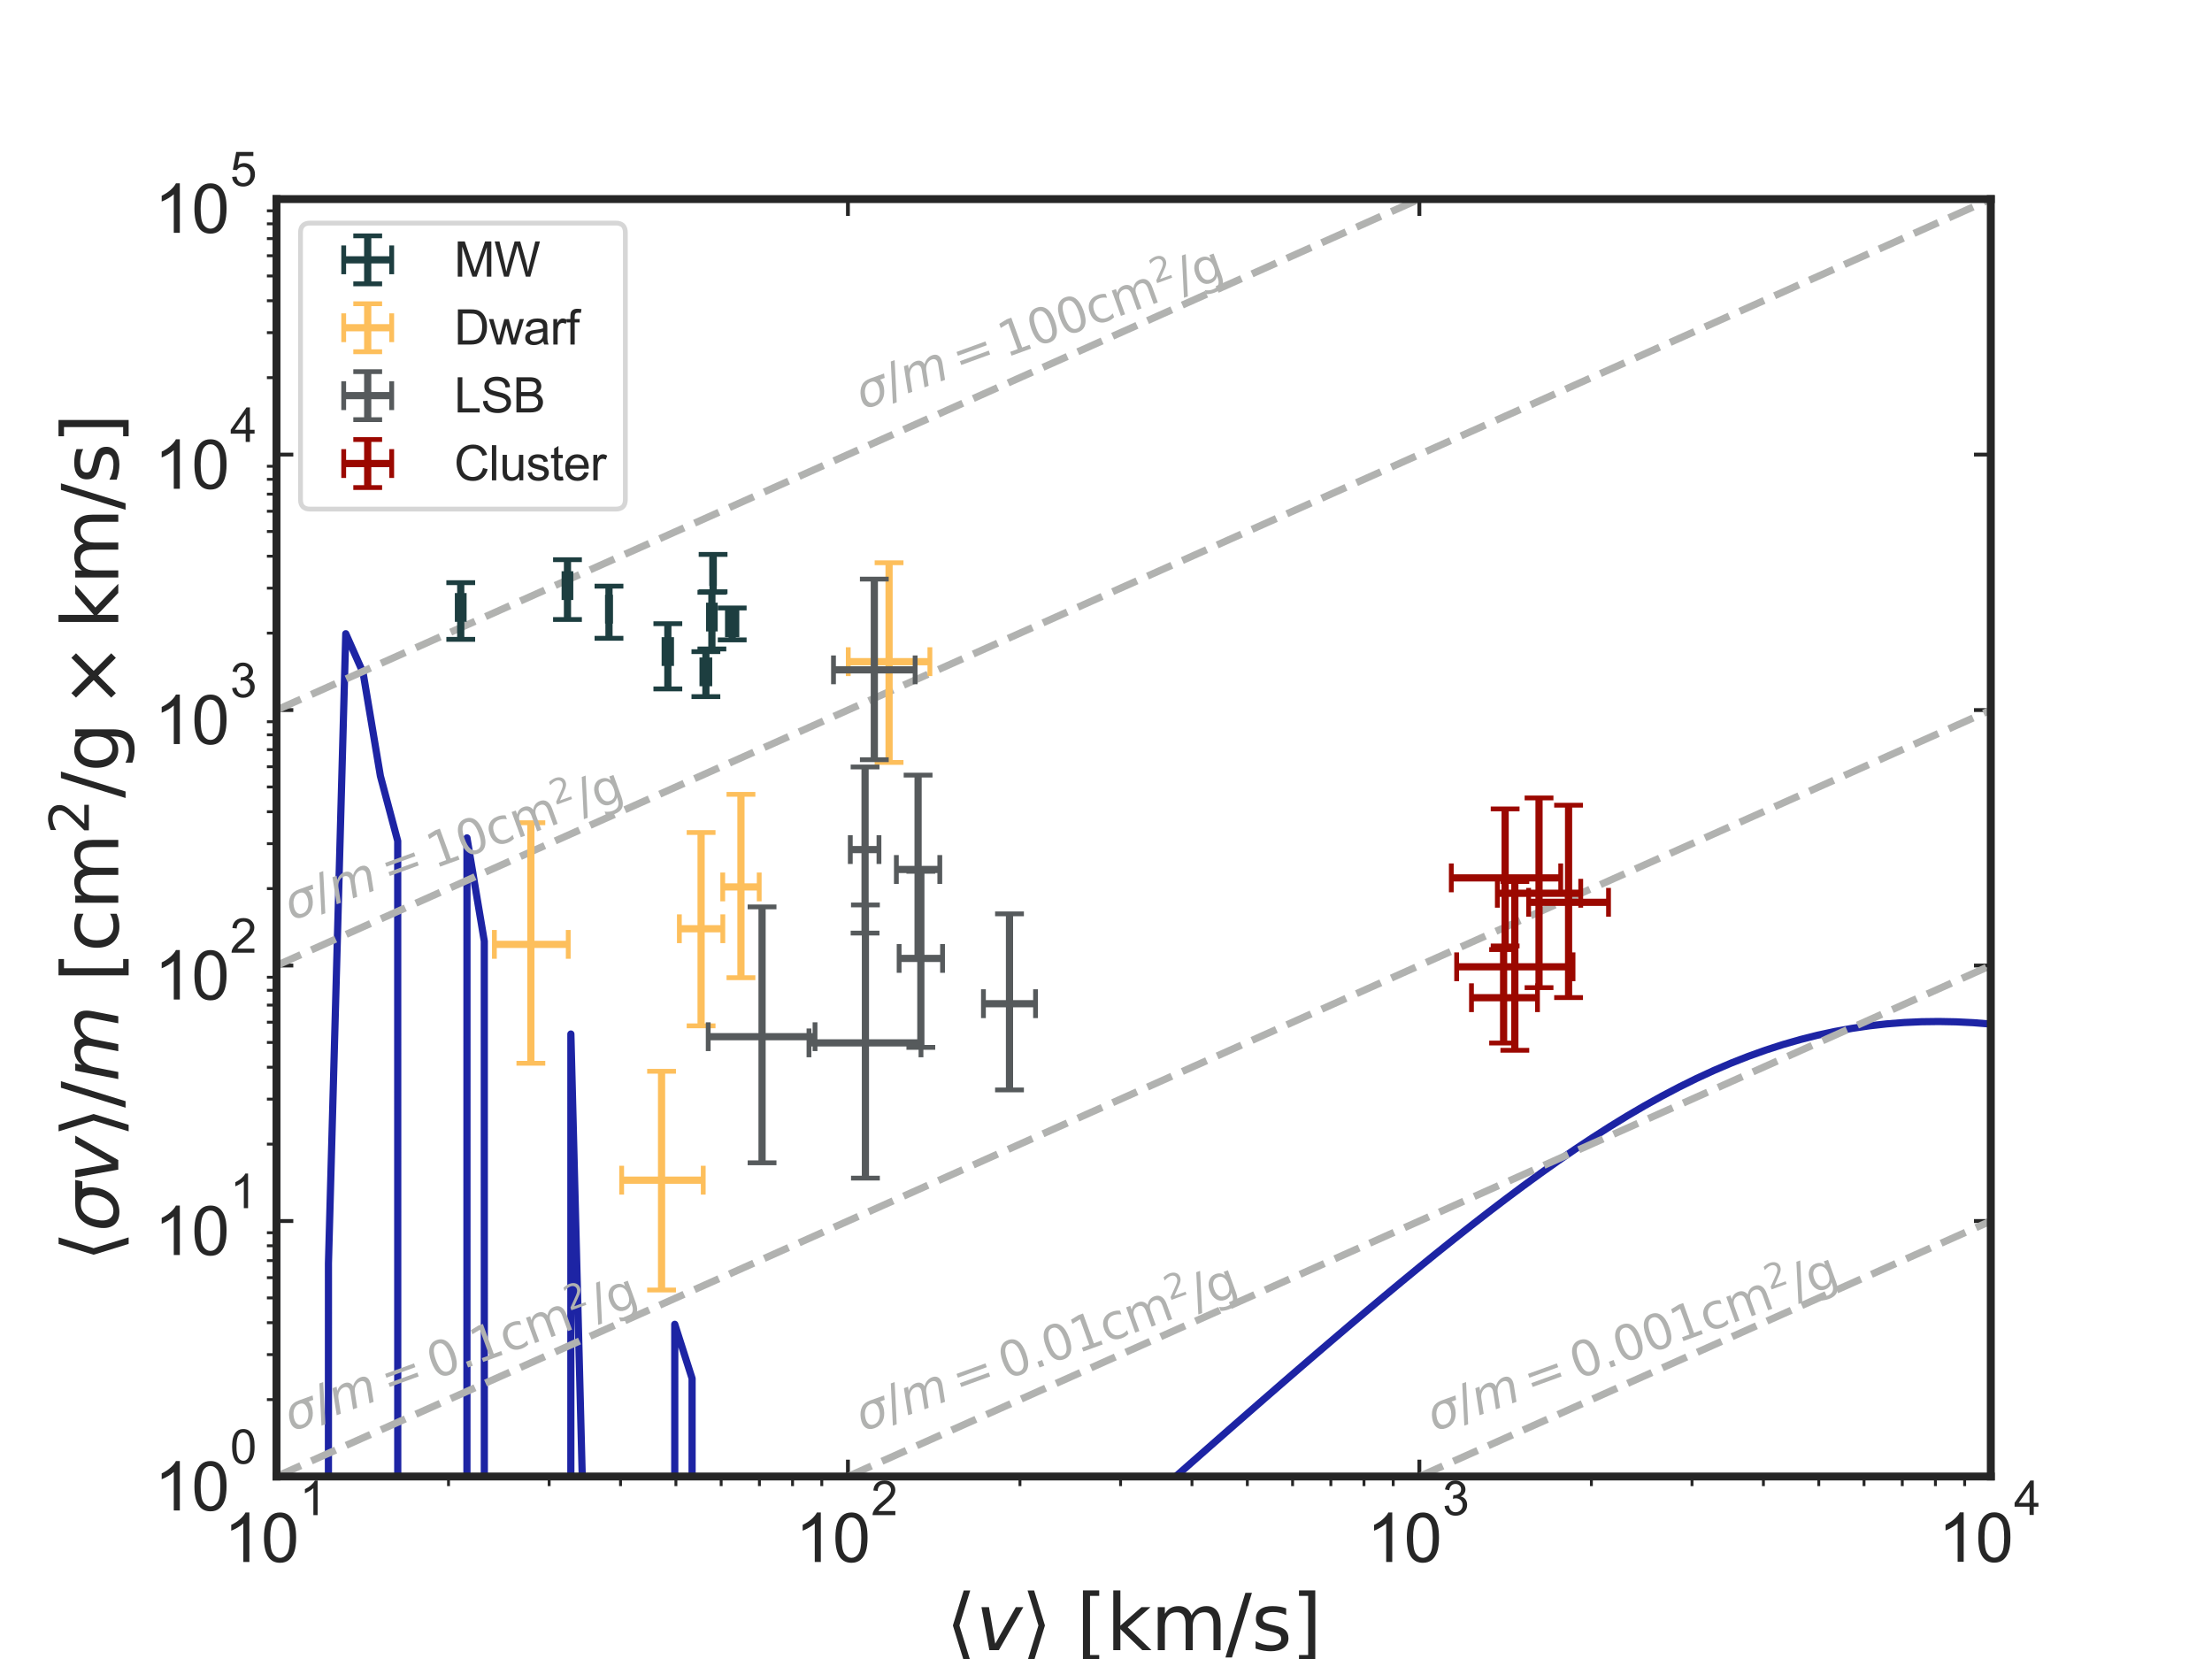 <?xml version="1.0" encoding="utf-8" standalone="no"?>
<!DOCTYPE svg PUBLIC "-//W3C//DTD SVG 1.1//EN"
  "http://www.w3.org/Graphics/SVG/1.1/DTD/svg11.dtd">
<svg xmlns:xlink="http://www.w3.org/1999/xlink" width="460.8pt" height="345.6pt" viewBox="0 0 460.8 345.6" xmlns="http://www.w3.org/2000/svg" version="1.1">
 <defs>
  <style type="text/css">*{stroke-linejoin: round; stroke-linecap: butt}</style>
 </defs>
 <g id="figure_1">
  <g id="patch_1">
   <path d="M 0 345.6 
L 460.8 345.6 
L 460.8 0 
L 0 0 
z
" style="fill: #ffffff"/>
  </g>
  <g id="axes_1">
   <g id="patch_2">
    <path d="M 57.6 307.584 
L 414.72 307.584 
L 414.72 41.472 
L 57.6 41.472 
z
" style="fill: #ffffff"/>
   </g>
   <g id="matplotlib.axis_1">
    <g id="xtick_1">
     <g id="line2d_1">
      <defs>
       <path id="m3283aa30b0" d="M 0 0 
L 0 -3.5 
" style="stroke: #262626; stroke-width: 0.8"/>
      </defs>
      <g>
       <use xlink:href="#m3283aa30b0" x="57.6" y="307.584" style="fill: #262626; stroke: #262626; stroke-width: 0.8"/>
      </g>
     </g>
     <g id="line2d_2">
      <defs>
       <path id="m9f66c79c5d" d="M 0 0 
L 0 3.5 
" style="stroke: #262626; stroke-width: 0.8"/>
      </defs>
      <g>
       <use xlink:href="#m9f66c79c5d" x="57.6" y="41.472" style="fill: #262626; stroke: #262626; stroke-width: 0.8"/>
      </g>
     </g>
     <g id="text_1">
      <!-- $\mathdefault{10^{1}}$ -->
      <g style="fill: #262626" transform="translate(46.61 325.522) scale(0.14 -0.14)">
       <defs>
        <path id="ArialMT-31" d="M 2384 0 
L 1822 0 
L 1822 3584 
Q 1619 3391 1289 3197 
Q 959 3003 697 2906 
L 697 3450 
Q 1169 3672 1522 3987 
Q 1875 4303 2022 4600 
L 2384 4600 
L 2384 0 
z
" transform="scale(0.016)"/>
        <path id="ArialMT-30" d="M 266 2259 
Q 266 3072 433 3567 
Q 600 4063 929 4331 
Q 1259 4600 1759 4600 
Q 2128 4600 2406 4451 
Q 2684 4303 2865 4023 
Q 3047 3744 3150 3342 
Q 3253 2941 3253 2259 
Q 3253 1453 3087 958 
Q 2922 463 2592 192 
Q 2263 -78 1759 -78 
Q 1097 -78 719 397 
Q 266 969 266 2259 
z
M 844 2259 
Q 844 1131 1108 757 
Q 1372 384 1759 384 
Q 2147 384 2411 759 
Q 2675 1134 2675 2259 
Q 2675 3391 2411 3762 
Q 2147 4134 1753 4134 
Q 1366 4134 1134 3806 
Q 844 3388 844 2259 
z
" transform="scale(0.016)"/>
       </defs>
       <use xlink:href="#ArialMT-31" transform="translate(0 0.994)"/>
       <use xlink:href="#ArialMT-30" transform="translate(55.615 0.994)"/>
       <use xlink:href="#ArialMT-31" transform="translate(112.973 70.688) scale(0.7)"/>
      </g>
     </g>
    </g>
    <g id="xtick_2">
     <g id="line2d_3">
      <g>
       <use xlink:href="#m3283aa30b0" x="176.64" y="307.584" style="fill: #262626; stroke: #262626; stroke-width: 0.8"/>
      </g>
     </g>
     <g id="line2d_4">
      <g>
       <use xlink:href="#m9f66c79c5d" x="176.64" y="41.472" style="fill: #262626; stroke: #262626; stroke-width: 0.8"/>
      </g>
     </g>
     <g id="text_2">
      <!-- $\mathdefault{10^{2}}$ -->
      <g style="fill: #262626" transform="translate(165.65 325.522) scale(0.14 -0.14)">
       <defs>
        <path id="ArialMT-32" d="M 3222 541 
L 3222 0 
L 194 0 
Q 188 203 259 391 
Q 375 700 629 1000 
Q 884 1300 1366 1694 
Q 2113 2306 2375 2664 
Q 2638 3022 2638 3341 
Q 2638 3675 2398 3904 
Q 2159 4134 1775 4134 
Q 1369 4134 1125 3890 
Q 881 3647 878 3216 
L 300 3275 
Q 359 3922 746 4261 
Q 1134 4600 1788 4600 
Q 2447 4600 2831 4234 
Q 3216 3869 3216 3328 
Q 3216 3053 3103 2787 
Q 2991 2522 2730 2228 
Q 2469 1934 1863 1422 
Q 1356 997 1212 845 
Q 1069 694 975 541 
L 3222 541 
z
" transform="scale(0.016)"/>
       </defs>
       <use xlink:href="#ArialMT-31" transform="translate(0 0.994)"/>
       <use xlink:href="#ArialMT-30" transform="translate(55.615 0.994)"/>
       <use xlink:href="#ArialMT-32" transform="translate(112.973 70.688) scale(0.7)"/>
      </g>
     </g>
    </g>
    <g id="xtick_3">
     <g id="line2d_5">
      <g>
       <use xlink:href="#m3283aa30b0" x="295.68" y="307.584" style="fill: #262626; stroke: #262626; stroke-width: 0.8"/>
      </g>
     </g>
     <g id="line2d_6">
      <g>
       <use xlink:href="#m9f66c79c5d" x="295.68" y="41.472" style="fill: #262626; stroke: #262626; stroke-width: 0.8"/>
      </g>
     </g>
     <g id="text_3">
      <!-- $\mathdefault{10^{3}}$ -->
      <g style="fill: #262626" transform="translate(284.69 325.522) scale(0.14 -0.14)">
       <defs>
        <path id="ArialMT-33" d="M 269 1209 
L 831 1284 
Q 928 806 1161 595 
Q 1394 384 1728 384 
Q 2125 384 2398 659 
Q 2672 934 2672 1341 
Q 2672 1728 2419 1979 
Q 2166 2231 1775 2231 
Q 1616 2231 1378 2169 
L 1441 2663 
Q 1497 2656 1531 2656 
Q 1891 2656 2178 2843 
Q 2466 3031 2466 3422 
Q 2466 3731 2256 3934 
Q 2047 4138 1716 4138 
Q 1388 4138 1169 3931 
Q 950 3725 888 3313 
L 325 3413 
Q 428 3978 793 4289 
Q 1159 4600 1703 4600 
Q 2078 4600 2393 4439 
Q 2709 4278 2876 4000 
Q 3044 3722 3044 3409 
Q 3044 3113 2884 2869 
Q 2725 2625 2413 2481 
Q 2819 2388 3044 2092 
Q 3269 1797 3269 1353 
Q 3269 753 2831 336 
Q 2394 -81 1725 -81 
Q 1122 -81 723 278 
Q 325 638 269 1209 
z
" transform="scale(0.016)"/>
       </defs>
       <use xlink:href="#ArialMT-31" transform="translate(0 0.994)"/>
       <use xlink:href="#ArialMT-30" transform="translate(55.615 0.994)"/>
       <use xlink:href="#ArialMT-33" transform="translate(112.973 70.688) scale(0.7)"/>
      </g>
     </g>
    </g>
    <g id="xtick_4">
     <g id="line2d_7">
      <g>
       <use xlink:href="#m3283aa30b0" x="414.72" y="307.584" style="fill: #262626; stroke: #262626; stroke-width: 0.8"/>
      </g>
     </g>
     <g id="line2d_8">
      <g>
       <use xlink:href="#m9f66c79c5d" x="414.72" y="41.472" style="fill: #262626; stroke: #262626; stroke-width: 0.8"/>
      </g>
     </g>
     <g id="text_4">
      <!-- $\mathdefault{10^{4}}$ -->
      <g style="fill: #262626" transform="translate(403.73 325.382) scale(0.14 -0.14)">
       <defs>
        <path id="ArialMT-34" d="M 2069 0 
L 2069 1097 
L 81 1097 
L 81 1613 
L 2172 4581 
L 2631 4581 
L 2631 1613 
L 3250 1613 
L 3250 1097 
L 2631 1097 
L 2631 0 
L 2069 0 
z
M 2069 1613 
L 2069 3678 
L 634 1613 
L 2069 1613 
z
" transform="scale(0.016)"/>
       </defs>
       <use xlink:href="#ArialMT-31" transform="translate(0 0.202)"/>
       <use xlink:href="#ArialMT-30" transform="translate(55.615 0.202)"/>
       <use xlink:href="#ArialMT-34" transform="translate(112.973 69.895) scale(0.7)"/>
      </g>
     </g>
    </g>
    <g id="xtick_5">
     <g id="line2d_9">
      <defs>
       <path id="md07fb517d7" d="M 0 0 
L 0 2 
" style="stroke: #262626; stroke-width: 0.6"/>
      </defs>
      <g>
       <use xlink:href="#md07fb517d7" x="93.435" y="307.584" style="fill: #262626; stroke: #262626; stroke-width: 0.6"/>
      </g>
     </g>
    </g>
    <g id="xtick_6">
     <g id="line2d_10">
      <g>
       <use xlink:href="#md07fb517d7" x="114.397" y="307.584" style="fill: #262626; stroke: #262626; stroke-width: 0.6"/>
      </g>
     </g>
    </g>
    <g id="xtick_7">
     <g id="line2d_11">
      <g>
       <use xlink:href="#md07fb517d7" x="129.269" y="307.584" style="fill: #262626; stroke: #262626; stroke-width: 0.6"/>
      </g>
     </g>
    </g>
    <g id="xtick_8">
     <g id="line2d_12">
      <g>
       <use xlink:href="#md07fb517d7" x="140.805" y="307.584" style="fill: #262626; stroke: #262626; stroke-width: 0.6"/>
      </g>
     </g>
    </g>
    <g id="xtick_9">
     <g id="line2d_13">
      <g>
       <use xlink:href="#md07fb517d7" x="150.231" y="307.584" style="fill: #262626; stroke: #262626; stroke-width: 0.6"/>
      </g>
     </g>
    </g>
    <g id="xtick_10">
     <g id="line2d_14">
      <g>
       <use xlink:href="#md07fb517d7" x="158.2" y="307.584" style="fill: #262626; stroke: #262626; stroke-width: 0.6"/>
      </g>
     </g>
    </g>
    <g id="xtick_11">
     <g id="line2d_15">
      <g>
       <use xlink:href="#md07fb517d7" x="165.104" y="307.584" style="fill: #262626; stroke: #262626; stroke-width: 0.6"/>
      </g>
     </g>
    </g>
    <g id="xtick_12">
     <g id="line2d_16">
      <g>
       <use xlink:href="#md07fb517d7" x="171.193" y="307.584" style="fill: #262626; stroke: #262626; stroke-width: 0.6"/>
      </g>
     </g>
    </g>
    <g id="xtick_13">
     <g id="line2d_17">
      <g>
       <use xlink:href="#md07fb517d7" x="212.475" y="307.584" style="fill: #262626; stroke: #262626; stroke-width: 0.6"/>
      </g>
     </g>
    </g>
    <g id="xtick_14">
     <g id="line2d_18">
      <g>
       <use xlink:href="#md07fb517d7" x="233.437" y="307.584" style="fill: #262626; stroke: #262626; stroke-width: 0.6"/>
      </g>
     </g>
    </g>
    <g id="xtick_15">
     <g id="line2d_19">
      <g>
       <use xlink:href="#md07fb517d7" x="248.309" y="307.584" style="fill: #262626; stroke: #262626; stroke-width: 0.6"/>
      </g>
     </g>
    </g>
    <g id="xtick_16">
     <g id="line2d_20">
      <g>
       <use xlink:href="#md07fb517d7" x="259.845" y="307.584" style="fill: #262626; stroke: #262626; stroke-width: 0.6"/>
      </g>
     </g>
    </g>
    <g id="xtick_17">
     <g id="line2d_21">
      <g>
       <use xlink:href="#md07fb517d7" x="269.271" y="307.584" style="fill: #262626; stroke: #262626; stroke-width: 0.6"/>
      </g>
     </g>
    </g>
    <g id="xtick_18">
     <g id="line2d_22">
      <g>
       <use xlink:href="#md07fb517d7" x="277.24" y="307.584" style="fill: #262626; stroke: #262626; stroke-width: 0.6"/>
      </g>
     </g>
    </g>
    <g id="xtick_19">
     <g id="line2d_23">
      <g>
       <use xlink:href="#md07fb517d7" x="284.144" y="307.584" style="fill: #262626; stroke: #262626; stroke-width: 0.6"/>
      </g>
     </g>
    </g>
    <g id="xtick_20">
     <g id="line2d_24">
      <g>
       <use xlink:href="#md07fb517d7" x="290.233" y="307.584" style="fill: #262626; stroke: #262626; stroke-width: 0.6"/>
      </g>
     </g>
    </g>
    <g id="xtick_21">
     <g id="line2d_25">
      <g>
       <use xlink:href="#md07fb517d7" x="331.515" y="307.584" style="fill: #262626; stroke: #262626; stroke-width: 0.6"/>
      </g>
     </g>
    </g>
    <g id="xtick_22">
     <g id="line2d_26">
      <g>
       <use xlink:href="#md07fb517d7" x="352.477" y="307.584" style="fill: #262626; stroke: #262626; stroke-width: 0.6"/>
      </g>
     </g>
    </g>
    <g id="xtick_23">
     <g id="line2d_27">
      <g>
       <use xlink:href="#md07fb517d7" x="367.349" y="307.584" style="fill: #262626; stroke: #262626; stroke-width: 0.6"/>
      </g>
     </g>
    </g>
    <g id="xtick_24">
     <g id="line2d_28">
      <g>
       <use xlink:href="#md07fb517d7" x="378.885" y="307.584" style="fill: #262626; stroke: #262626; stroke-width: 0.6"/>
      </g>
     </g>
    </g>
    <g id="xtick_25">
     <g id="line2d_29">
      <g>
       <use xlink:href="#md07fb517d7" x="388.311" y="307.584" style="fill: #262626; stroke: #262626; stroke-width: 0.6"/>
      </g>
     </g>
    </g>
    <g id="xtick_26">
     <g id="line2d_30">
      <g>
       <use xlink:href="#md07fb517d7" x="396.28" y="307.584" style="fill: #262626; stroke: #262626; stroke-width: 0.6"/>
      </g>
     </g>
    </g>
    <g id="xtick_27">
     <g id="line2d_31">
      <g>
       <use xlink:href="#md07fb517d7" x="403.184" y="307.584" style="fill: #262626; stroke: #262626; stroke-width: 0.6"/>
      </g>
     </g>
    </g>
    <g id="xtick_28">
     <g id="line2d_32">
      <g>
       <use xlink:href="#md07fb517d7" x="409.273" y="307.584" style="fill: #262626; stroke: #262626; stroke-width: 0.6"/>
      </g>
     </g>
    </g>
    <g id="text_5">
     <!-- $\langle v \rangle ~[ \mathrm{km/s}]$ -->
     <g style="fill: #262626" transform="translate(197.04 343.757) scale(0.16 -0.16)">
      <defs>
       <path id="DejaVuSans-27e8" d="M 572 2006 
L 1453 4856 
L 1984 4856 
L 1103 2006 
L 1984 -844 
L 1453 -844 
L 572 2006 
z
" transform="scale(0.016)"/>
       <path id="DejaVuSans-Oblique-76" d="M 459 3500 
L 1069 3500 
L 1581 525 
L 3256 3500 
L 3866 3500 
L 1875 0 
L 1100 0 
L 459 3500 
z
" transform="scale(0.016)"/>
       <path id="DejaVuSans-27e9" d="M 1925 2006 
L 1044 -844 
L 513 -844 
L 1394 2006 
L 513 4856 
L 1044 4856 
L 1925 2006 
z
" transform="scale(0.016)"/>
       <path id="DejaVuSans-5b" d="M 550 4863 
L 1875 4863 
L 1875 4416 
L 1125 4416 
L 1125 -397 
L 1875 -397 
L 1875 -844 
L 550 -844 
L 550 4863 
z
" transform="scale(0.016)"/>
       <path id="DejaVuSans-6b" d="M 581 4863 
L 1159 4863 
L 1159 1991 
L 2875 3500 
L 3609 3500 
L 1753 1863 
L 3688 0 
L 2938 0 
L 1159 1709 
L 1159 0 
L 581 0 
L 581 4863 
z
" transform="scale(0.016)"/>
       <path id="DejaVuSans-6d" d="M 3328 2828 
Q 3544 3216 3844 3400 
Q 4144 3584 4550 3584 
Q 5097 3584 5394 3201 
Q 5691 2819 5691 2113 
L 5691 0 
L 5113 0 
L 5113 2094 
Q 5113 2597 4934 2840 
Q 4756 3084 4391 3084 
Q 3944 3084 3684 2787 
Q 3425 2491 3425 1978 
L 3425 0 
L 2847 0 
L 2847 2094 
Q 2847 2600 2669 2842 
Q 2491 3084 2119 3084 
Q 1678 3084 1418 2786 
Q 1159 2488 1159 1978 
L 1159 0 
L 581 0 
L 581 3500 
L 1159 3500 
L 1159 2956 
Q 1356 3278 1631 3431 
Q 1906 3584 2284 3584 
Q 2666 3584 2933 3390 
Q 3200 3197 3328 2828 
z
" transform="scale(0.016)"/>
       <path id="DejaVuSans-2f" d="M 1625 4666 
L 2156 4666 
L 531 -594 
L 0 -594 
L 1625 4666 
z
" transform="scale(0.016)"/>
       <path id="DejaVuSans-73" d="M 2834 3397 
L 2834 2853 
Q 2591 2978 2328 3040 
Q 2066 3103 1784 3103 
Q 1356 3103 1142 2972 
Q 928 2841 928 2578 
Q 928 2378 1081 2264 
Q 1234 2150 1697 2047 
L 1894 2003 
Q 2506 1872 2764 1633 
Q 3022 1394 3022 966 
Q 3022 478 2636 193 
Q 2250 -91 1575 -91 
Q 1294 -91 989 -36 
Q 684 19 347 128 
L 347 722 
Q 666 556 975 473 
Q 1284 391 1588 391 
Q 1994 391 2212 530 
Q 2431 669 2431 922 
Q 2431 1156 2273 1281 
Q 2116 1406 1581 1522 
L 1381 1569 
Q 847 1681 609 1914 
Q 372 2147 372 2553 
Q 372 3047 722 3315 
Q 1072 3584 1716 3584 
Q 2034 3584 2315 3537 
Q 2597 3491 2834 3397 
z
" transform="scale(0.016)"/>
       <path id="DejaVuSans-5d" d="M 1947 4863 
L 1947 -844 
L 622 -844 
L 622 -397 
L 1369 -397 
L 1369 4416 
L 622 4416 
L 622 4863 
L 1947 4863 
z
" transform="scale(0.016)"/>
      </defs>
      <use xlink:href="#DejaVuSans-27e8" transform="translate(0 0.016)"/>
      <use xlink:href="#DejaVuSans-Oblique-76" transform="translate(39.014 0.016)"/>
      <use xlink:href="#DejaVuSans-27e9" transform="translate(98.193 0.016)"/>
      <use xlink:href="#DejaVuSans-5b" transform="translate(169.677 0.016)"/>
      <use xlink:href="#DejaVuSans-6b" transform="translate(208.691 0.016)"/>
      <use xlink:href="#DejaVuSans-6d" transform="translate(266.601 0.016)"/>
      <use xlink:href="#DejaVuSans-2f" transform="translate(364.013 0.016)"/>
      <use xlink:href="#DejaVuSans-73" transform="translate(397.705 0.016)"/>
      <use xlink:href="#DejaVuSans-5d" transform="translate(449.804 0.016)"/>
     </g>
    </g>
   </g>
   <g id="matplotlib.axis_2">
    <g id="ytick_1">
     <g id="line2d_33">
      <defs>
       <path id="m21c612a405" d="M 0 0 
L 3.5 0 
" style="stroke: #262626; stroke-width: 0.8"/>
      </defs>
      <g>
       <use xlink:href="#m21c612a405" x="57.6" y="307.584" style="fill: #262626; stroke: #262626; stroke-width: 0.8"/>
      </g>
     </g>
     <g id="line2d_34">
      <defs>
       <path id="m2c42aa7232" d="M 0 0 
L -3.5 0 
" style="stroke: #262626; stroke-width: 0.8"/>
      </defs>
      <g>
       <use xlink:href="#m2c42aa7232" x="414.72" y="307.584" style="fill: #262626; stroke: #262626; stroke-width: 0.8"/>
      </g>
     </g>
     <g id="text_6">
      <!-- $\mathdefault{10^{0}}$ -->
      <g style="fill: #262626" transform="translate(32.12 314.803) scale(0.14 -0.14)">
       <use xlink:href="#ArialMT-31" transform="translate(0 0.994)"/>
       <use xlink:href="#ArialMT-30" transform="translate(55.615 0.994)"/>
       <use xlink:href="#ArialMT-30" transform="translate(112.973 70.688) scale(0.7)"/>
      </g>
     </g>
    </g>
    <g id="ytick_2">
     <g id="line2d_35">
      <g>
       <use xlink:href="#m21c612a405" x="57.6" y="254.362" style="fill: #262626; stroke: #262626; stroke-width: 0.8"/>
      </g>
     </g>
     <g id="line2d_36">
      <g>
       <use xlink:href="#m2c42aa7232" x="414.72" y="254.362" style="fill: #262626; stroke: #262626; stroke-width: 0.8"/>
      </g>
     </g>
     <g id="text_7">
      <!-- $\mathdefault{10^{1}}$ -->
      <g style="fill: #262626" transform="translate(32.12 261.58) scale(0.14 -0.14)">
       <use xlink:href="#ArialMT-31" transform="translate(0 0.994)"/>
       <use xlink:href="#ArialMT-30" transform="translate(55.615 0.994)"/>
       <use xlink:href="#ArialMT-31" transform="translate(112.973 70.688) scale(0.7)"/>
      </g>
     </g>
    </g>
    <g id="ytick_3">
     <g id="line2d_37">
      <g>
       <use xlink:href="#m21c612a405" x="57.6" y="201.139" style="fill: #262626; stroke: #262626; stroke-width: 0.8"/>
      </g>
     </g>
     <g id="line2d_38">
      <g>
       <use xlink:href="#m2c42aa7232" x="414.72" y="201.139" style="fill: #262626; stroke: #262626; stroke-width: 0.8"/>
      </g>
     </g>
     <g id="text_8">
      <!-- $\mathdefault{10^{2}}$ -->
      <g style="fill: #262626" transform="translate(32.12 208.358) scale(0.14 -0.14)">
       <use xlink:href="#ArialMT-31" transform="translate(0 0.994)"/>
       <use xlink:href="#ArialMT-30" transform="translate(55.615 0.994)"/>
       <use xlink:href="#ArialMT-32" transform="translate(112.973 70.688) scale(0.7)"/>
      </g>
     </g>
    </g>
    <g id="ytick_4">
     <g id="line2d_39">
      <g>
       <use xlink:href="#m21c612a405" x="57.6" y="147.917" style="fill: #262626; stroke: #262626; stroke-width: 0.8"/>
      </g>
     </g>
     <g id="line2d_40">
      <g>
       <use xlink:href="#m2c42aa7232" x="414.72" y="147.917" style="fill: #262626; stroke: #262626; stroke-width: 0.8"/>
      </g>
     </g>
     <g id="text_9">
      <!-- $\mathdefault{10^{3}}$ -->
      <g style="fill: #262626" transform="translate(32.12 155.136) scale(0.14 -0.14)">
       <use xlink:href="#ArialMT-31" transform="translate(0 0.994)"/>
       <use xlink:href="#ArialMT-30" transform="translate(55.615 0.994)"/>
       <use xlink:href="#ArialMT-33" transform="translate(112.973 70.688) scale(0.7)"/>
      </g>
     </g>
    </g>
    <g id="ytick_5">
     <g id="line2d_41">
      <g>
       <use xlink:href="#m21c612a405" x="57.6" y="94.694" style="fill: #262626; stroke: #262626; stroke-width: 0.8"/>
      </g>
     </g>
     <g id="line2d_42">
      <g>
       <use xlink:href="#m2c42aa7232" x="414.72" y="94.694" style="fill: #262626; stroke: #262626; stroke-width: 0.8"/>
      </g>
     </g>
     <g id="text_10">
      <!-- $\mathdefault{10^{4}}$ -->
      <g style="fill: #262626" transform="translate(32.12 101.843) scale(0.14 -0.14)">
       <use xlink:href="#ArialMT-31" transform="translate(0 0.202)"/>
       <use xlink:href="#ArialMT-30" transform="translate(55.615 0.202)"/>
       <use xlink:href="#ArialMT-34" transform="translate(112.973 69.895) scale(0.7)"/>
      </g>
     </g>
    </g>
    <g id="ytick_6">
     <g id="line2d_43">
      <g>
       <use xlink:href="#m21c612a405" x="57.6" y="41.472" style="fill: #262626; stroke: #262626; stroke-width: 0.8"/>
      </g>
     </g>
     <g id="line2d_44">
      <g>
       <use xlink:href="#m2c42aa7232" x="414.72" y="41.472" style="fill: #262626; stroke: #262626; stroke-width: 0.8"/>
      </g>
     </g>
     <g id="text_11">
      <!-- $\mathdefault{10^{5}}$ -->
      <g style="fill: #262626" transform="translate(32.12 48.621) scale(0.14 -0.14)">
       <defs>
        <path id="ArialMT-35" d="M 266 1200 
L 856 1250 
Q 922 819 1161 601 
Q 1400 384 1738 384 
Q 2144 384 2425 690 
Q 2706 997 2706 1503 
Q 2706 1984 2436 2262 
Q 2166 2541 1728 2541 
Q 1456 2541 1237 2417 
Q 1019 2294 894 2097 
L 366 2166 
L 809 4519 
L 3088 4519 
L 3088 3981 
L 1259 3981 
L 1013 2750 
Q 1425 3038 1878 3038 
Q 2478 3038 2890 2622 
Q 3303 2206 3303 1553 
Q 3303 931 2941 478 
Q 2500 -78 1738 -78 
Q 1113 -78 717 272 
Q 322 622 266 1200 
z
" transform="scale(0.016)"/>
       </defs>
       <use xlink:href="#ArialMT-31" transform="translate(0 0.88)"/>
       <use xlink:href="#ArialMT-30" transform="translate(55.615 0.88)"/>
       <use xlink:href="#ArialMT-35" transform="translate(112.973 70.573) scale(0.7)"/>
      </g>
     </g>
    </g>
    <g id="ytick_7">
     <g id="line2d_45">
      <defs>
       <path id="mcdc63c0fa2" d="M 0 0 
L -2 0 
" style="stroke: #262626; stroke-width: 0.6"/>
      </defs>
      <g>
       <use xlink:href="#mcdc63c0fa2" x="57.6" y="291.562" style="fill: #262626; stroke: #262626; stroke-width: 0.6"/>
      </g>
     </g>
    </g>
    <g id="ytick_8">
     <g id="line2d_46">
      <g>
       <use xlink:href="#mcdc63c0fa2" x="57.6" y="282.19" style="fill: #262626; stroke: #262626; stroke-width: 0.6"/>
      </g>
     </g>
    </g>
    <g id="ytick_9">
     <g id="line2d_47">
      <g>
       <use xlink:href="#mcdc63c0fa2" x="57.6" y="275.541" style="fill: #262626; stroke: #262626; stroke-width: 0.6"/>
      </g>
     </g>
    </g>
    <g id="ytick_10">
     <g id="line2d_48">
      <g>
       <use xlink:href="#mcdc63c0fa2" x="57.6" y="270.383" style="fill: #262626; stroke: #262626; stroke-width: 0.6"/>
      </g>
     </g>
    </g>
    <g id="ytick_11">
     <g id="line2d_49">
      <g>
       <use xlink:href="#mcdc63c0fa2" x="57.6" y="266.169" style="fill: #262626; stroke: #262626; stroke-width: 0.6"/>
      </g>
     </g>
    </g>
    <g id="ytick_12">
     <g id="line2d_50">
      <g>
       <use xlink:href="#mcdc63c0fa2" x="57.6" y="262.606" style="fill: #262626; stroke: #262626; stroke-width: 0.6"/>
      </g>
     </g>
    </g>
    <g id="ytick_13">
     <g id="line2d_51">
      <g>
       <use xlink:href="#mcdc63c0fa2" x="57.6" y="259.519" style="fill: #262626; stroke: #262626; stroke-width: 0.6"/>
      </g>
     </g>
    </g>
    <g id="ytick_14">
     <g id="line2d_52">
      <g>
       <use xlink:href="#mcdc63c0fa2" x="57.6" y="256.797" style="fill: #262626; stroke: #262626; stroke-width: 0.6"/>
      </g>
     </g>
    </g>
    <g id="ytick_15">
     <g id="line2d_53">
      <g>
       <use xlink:href="#mcdc63c0fa2" x="57.6" y="238.34" style="fill: #262626; stroke: #262626; stroke-width: 0.6"/>
      </g>
     </g>
    </g>
    <g id="ytick_16">
     <g id="line2d_54">
      <g>
       <use xlink:href="#mcdc63c0fa2" x="57.6" y="228.968" style="fill: #262626; stroke: #262626; stroke-width: 0.6"/>
      </g>
     </g>
    </g>
    <g id="ytick_17">
     <g id="line2d_55">
      <g>
       <use xlink:href="#mcdc63c0fa2" x="57.6" y="222.319" style="fill: #262626; stroke: #262626; stroke-width: 0.6"/>
      </g>
     </g>
    </g>
    <g id="ytick_18">
     <g id="line2d_56">
      <g>
       <use xlink:href="#mcdc63c0fa2" x="57.6" y="217.161" style="fill: #262626; stroke: #262626; stroke-width: 0.6"/>
      </g>
     </g>
    </g>
    <g id="ytick_19">
     <g id="line2d_57">
      <g>
       <use xlink:href="#mcdc63c0fa2" x="57.6" y="212.947" style="fill: #262626; stroke: #262626; stroke-width: 0.6"/>
      </g>
     </g>
    </g>
    <g id="ytick_20">
     <g id="line2d_58">
      <g>
       <use xlink:href="#mcdc63c0fa2" x="57.6" y="209.383" style="fill: #262626; stroke: #262626; stroke-width: 0.6"/>
      </g>
     </g>
    </g>
    <g id="ytick_21">
     <g id="line2d_59">
      <g>
       <use xlink:href="#mcdc63c0fa2" x="57.6" y="206.297" style="fill: #262626; stroke: #262626; stroke-width: 0.6"/>
      </g>
     </g>
    </g>
    <g id="ytick_22">
     <g id="line2d_60">
      <g>
       <use xlink:href="#mcdc63c0fa2" x="57.6" y="203.575" style="fill: #262626; stroke: #262626; stroke-width: 0.6"/>
      </g>
     </g>
    </g>
    <g id="ytick_23">
     <g id="line2d_61">
      <g>
       <use xlink:href="#mcdc63c0fa2" x="57.6" y="185.118" style="fill: #262626; stroke: #262626; stroke-width: 0.6"/>
      </g>
     </g>
    </g>
    <g id="ytick_24">
     <g id="line2d_62">
      <g>
       <use xlink:href="#mcdc63c0fa2" x="57.6" y="175.746" style="fill: #262626; stroke: #262626; stroke-width: 0.6"/>
      </g>
     </g>
    </g>
    <g id="ytick_25">
     <g id="line2d_63">
      <g>
       <use xlink:href="#mcdc63c0fa2" x="57.6" y="169.096" style="fill: #262626; stroke: #262626; stroke-width: 0.6"/>
      </g>
     </g>
    </g>
    <g id="ytick_26">
     <g id="line2d_64">
      <g>
       <use xlink:href="#mcdc63c0fa2" x="57.6" y="163.938" style="fill: #262626; stroke: #262626; stroke-width: 0.6"/>
      </g>
     </g>
    </g>
    <g id="ytick_27">
     <g id="line2d_65">
      <g>
       <use xlink:href="#mcdc63c0fa2" x="57.6" y="159.724" style="fill: #262626; stroke: #262626; stroke-width: 0.6"/>
      </g>
     </g>
    </g>
    <g id="ytick_28">
     <g id="line2d_66">
      <g>
       <use xlink:href="#mcdc63c0fa2" x="57.6" y="156.161" style="fill: #262626; stroke: #262626; stroke-width: 0.6"/>
      </g>
     </g>
    </g>
    <g id="ytick_29">
     <g id="line2d_67">
      <g>
       <use xlink:href="#mcdc63c0fa2" x="57.6" y="153.075" style="fill: #262626; stroke: #262626; stroke-width: 0.6"/>
      </g>
     </g>
    </g>
    <g id="ytick_30">
     <g id="line2d_68">
      <g>
       <use xlink:href="#mcdc63c0fa2" x="57.6" y="150.352" style="fill: #262626; stroke: #262626; stroke-width: 0.6"/>
      </g>
     </g>
    </g>
    <g id="ytick_31">
     <g id="line2d_69">
      <g>
       <use xlink:href="#mcdc63c0fa2" x="57.6" y="131.895" style="fill: #262626; stroke: #262626; stroke-width: 0.6"/>
      </g>
     </g>
    </g>
    <g id="ytick_32">
     <g id="line2d_70">
      <g>
       <use xlink:href="#mcdc63c0fa2" x="57.6" y="122.523" style="fill: #262626; stroke: #262626; stroke-width: 0.6"/>
      </g>
     </g>
    </g>
    <g id="ytick_33">
     <g id="line2d_71">
      <g>
       <use xlink:href="#mcdc63c0fa2" x="57.6" y="115.874" style="fill: #262626; stroke: #262626; stroke-width: 0.6"/>
      </g>
     </g>
    </g>
    <g id="ytick_34">
     <g id="line2d_72">
      <g>
       <use xlink:href="#mcdc63c0fa2" x="57.6" y="110.716" style="fill: #262626; stroke: #262626; stroke-width: 0.6"/>
      </g>
     </g>
    </g>
    <g id="ytick_35">
     <g id="line2d_73">
      <g>
       <use xlink:href="#mcdc63c0fa2" x="57.6" y="106.502" style="fill: #262626; stroke: #262626; stroke-width: 0.6"/>
      </g>
     </g>
    </g>
    <g id="ytick_36">
     <g id="line2d_74">
      <g>
       <use xlink:href="#mcdc63c0fa2" x="57.6" y="102.939" style="fill: #262626; stroke: #262626; stroke-width: 0.6"/>
      </g>
     </g>
    </g>
    <g id="ytick_37">
     <g id="line2d_75">
      <g>
       <use xlink:href="#mcdc63c0fa2" x="57.6" y="99.852" style="fill: #262626; stroke: #262626; stroke-width: 0.6"/>
      </g>
     </g>
    </g>
    <g id="ytick_38">
     <g id="line2d_76">
      <g>
       <use xlink:href="#mcdc63c0fa2" x="57.6" y="97.13" style="fill: #262626; stroke: #262626; stroke-width: 0.6"/>
      </g>
     </g>
    </g>
    <g id="ytick_39">
     <g id="line2d_77">
      <g>
       <use xlink:href="#mcdc63c0fa2" x="57.6" y="78.673" style="fill: #262626; stroke: #262626; stroke-width: 0.6"/>
      </g>
     </g>
    </g>
    <g id="ytick_40">
     <g id="line2d_78">
      <g>
       <use xlink:href="#mcdc63c0fa2" x="57.6" y="69.301" style="fill: #262626; stroke: #262626; stroke-width: 0.6"/>
      </g>
     </g>
    </g>
    <g id="ytick_41">
     <g id="line2d_79">
      <g>
       <use xlink:href="#mcdc63c0fa2" x="57.6" y="62.651" style="fill: #262626; stroke: #262626; stroke-width: 0.6"/>
      </g>
     </g>
    </g>
    <g id="ytick_42">
     <g id="line2d_80">
      <g>
       <use xlink:href="#mcdc63c0fa2" x="57.6" y="57.494" style="fill: #262626; stroke: #262626; stroke-width: 0.6"/>
      </g>
     </g>
    </g>
    <g id="ytick_43">
     <g id="line2d_81">
      <g>
       <use xlink:href="#mcdc63c0fa2" x="57.6" y="53.279" style="fill: #262626; stroke: #262626; stroke-width: 0.6"/>
      </g>
     </g>
    </g>
    <g id="ytick_44">
     <g id="line2d_82">
      <g>
       <use xlink:href="#mcdc63c0fa2" x="57.6" y="49.716" style="fill: #262626; stroke: #262626; stroke-width: 0.6"/>
      </g>
     </g>
    </g>
    <g id="ytick_45">
     <g id="line2d_83">
      <g>
       <use xlink:href="#mcdc63c0fa2" x="57.6" y="46.63" style="fill: #262626; stroke: #262626; stroke-width: 0.6"/>
      </g>
     </g>
    </g>
    <g id="ytick_46">
     <g id="line2d_84">
      <g>
       <use xlink:href="#mcdc63c0fa2" x="57.6" y="43.907" style="fill: #262626; stroke: #262626; stroke-width: 0.6"/>
      </g>
     </g>
    </g>
    <g id="text_12">
     <!-- $\langle\sigma v \rangle /m ~[\mathrm{cm^2/g \times km/s}]$ -->
     <g style="fill: #262626" transform="translate(24.76 262.848) rotate(-90) scale(0.16 -0.16)">
      <defs>
       <path id="DejaVuSans-Oblique-3c3" d="M 2219 3044 
Q 1744 3044 1422 2700 
Q 1081 2341 969 1747 
Q 844 1119 1044 756 
Q 1241 397 1706 397 
Q 2166 397 2503 759 
Q 2844 1122 2966 1747 
Q 3075 2319 2881 2700 
Q 2700 3044 2219 3044 
z
M 2309 3503 
L 4219 3500 
L 4106 2925 
L 3463 2925 
Q 3706 2438 3575 1747 
Q 3406 888 2884 400 
Q 2359 -91 1609 -91 
Q 856 -91 525 400 
Q 194 888 363 1747 
Q 528 2609 1050 3097 
Q 1484 3503 2309 3503 
z
" transform="scale(0.016)"/>
       <path id="DejaVuSans-Oblique-6d" d="M 5747 2113 
L 5338 0 
L 4763 0 
L 5166 2094 
Q 5191 2228 5203 2325 
Q 5216 2422 5216 2491 
Q 5216 2772 5059 2928 
Q 4903 3084 4622 3084 
Q 4203 3084 3875 2770 
Q 3547 2456 3450 1953 
L 3066 0 
L 2491 0 
L 2900 2094 
Q 2925 2209 2937 2307 
Q 2950 2406 2950 2484 
Q 2950 2769 2794 2926 
Q 2638 3084 2363 3084 
Q 1938 3084 1609 2770 
Q 1281 2456 1184 1953 
L 800 0 
L 225 0 
L 909 3500 
L 1484 3500 
L 1375 2956 
Q 1609 3263 1923 3423 
Q 2238 3584 2597 3584 
Q 2978 3584 3223 3384 
Q 3469 3184 3519 2828 
Q 3781 3197 4126 3390 
Q 4472 3584 4856 3584 
Q 5306 3584 5551 3325 
Q 5797 3066 5797 2591 
Q 5797 2488 5784 2364 
Q 5772 2241 5747 2113 
z
" transform="scale(0.016)"/>
       <path id="DejaVuSans-63" d="M 3122 3366 
L 3122 2828 
Q 2878 2963 2633 3030 
Q 2388 3097 2138 3097 
Q 1578 3097 1268 2742 
Q 959 2388 959 1747 
Q 959 1106 1268 751 
Q 1578 397 2138 397 
Q 2388 397 2633 464 
Q 2878 531 3122 666 
L 3122 134 
Q 2881 22 2623 -34 
Q 2366 -91 2075 -91 
Q 1284 -91 818 406 
Q 353 903 353 1747 
Q 353 2603 823 3093 
Q 1294 3584 2113 3584 
Q 2378 3584 2631 3529 
Q 2884 3475 3122 3366 
z
" transform="scale(0.016)"/>
       <path id="DejaVuSans-32" d="M 1228 531 
L 3431 531 
L 3431 0 
L 469 0 
L 469 531 
Q 828 903 1448 1529 
Q 2069 2156 2228 2338 
Q 2531 2678 2651 2914 
Q 2772 3150 2772 3378 
Q 2772 3750 2511 3984 
Q 2250 4219 1831 4219 
Q 1534 4219 1204 4116 
Q 875 4013 500 3803 
L 500 4441 
Q 881 4594 1212 4672 
Q 1544 4750 1819 4750 
Q 2544 4750 2975 4387 
Q 3406 4025 3406 3419 
Q 3406 3131 3298 2873 
Q 3191 2616 2906 2266 
Q 2828 2175 2409 1742 
Q 1991 1309 1228 531 
z
" transform="scale(0.016)"/>
       <path id="DejaVuSans-67" d="M 2906 1791 
Q 2906 2416 2648 2759 
Q 2391 3103 1925 3103 
Q 1463 3103 1205 2759 
Q 947 2416 947 1791 
Q 947 1169 1205 825 
Q 1463 481 1925 481 
Q 2391 481 2648 825 
Q 2906 1169 2906 1791 
z
M 3481 434 
Q 3481 -459 3084 -895 
Q 2688 -1331 1869 -1331 
Q 1566 -1331 1297 -1286 
Q 1028 -1241 775 -1147 
L 775 -588 
Q 1028 -725 1275 -790 
Q 1522 -856 1778 -856 
Q 2344 -856 2625 -561 
Q 2906 -266 2906 331 
L 2906 616 
Q 2728 306 2450 153 
Q 2172 0 1784 0 
Q 1141 0 747 490 
Q 353 981 353 1791 
Q 353 2603 747 3093 
Q 1141 3584 1784 3584 
Q 2172 3584 2450 3431 
Q 2728 3278 2906 2969 
L 2906 3500 
L 3481 3500 
L 3481 434 
z
" transform="scale(0.016)"/>
       <path id="DejaVuSans-d7" d="M 4488 3438 
L 3059 2003 
L 4488 575 
L 4116 197 
L 2681 1631 
L 1247 197 
L 878 575 
L 2303 2003 
L 878 3438 
L 1247 3816 
L 2681 2381 
L 4116 3816 
L 4488 3438 
z
" transform="scale(0.016)"/>
      </defs>
      <use xlink:href="#DejaVuSans-27e8" transform="translate(0 0.766)"/>
      <use xlink:href="#DejaVuSans-Oblique-3c3" transform="translate(39.014 0.766)"/>
      <use xlink:href="#DejaVuSans-Oblique-76" transform="translate(102.393 0.766)"/>
      <use xlink:href="#DejaVuSans-27e9" transform="translate(161.572 0.766)"/>
      <use xlink:href="#DejaVuSans-2f" transform="translate(200.586 0.766)"/>
      <use xlink:href="#DejaVuSans-Oblique-6d" transform="translate(234.277 0.766)"/>
      <use xlink:href="#DejaVuSans-5b" transform="translate(364.16 0.766)"/>
      <use xlink:href="#DejaVuSans-63" transform="translate(403.174 0.766)"/>
      <use xlink:href="#DejaVuSans-6d" transform="translate(458.154 0.766)"/>
      <use xlink:href="#DejaVuSans-32" transform="translate(556.523 39.047) scale(0.7)"/>
      <use xlink:href="#DejaVuSans-2f" transform="translate(603.794 0.766)"/>
      <use xlink:href="#DejaVuSans-67" transform="translate(637.485 0.766)"/>
      <use xlink:href="#DejaVuSans-d7" transform="translate(720.444 0.766)"/>
      <use xlink:href="#DejaVuSans-6b" transform="translate(823.715 0.766)"/>
      <use xlink:href="#DejaVuSans-6d" transform="translate(881.626 0.766)"/>
      <use xlink:href="#DejaVuSans-2f" transform="translate(979.038 0.766)"/>
      <use xlink:href="#DejaVuSans-73" transform="translate(1012.729 0.766)"/>
      <use xlink:href="#DejaVuSans-5d" transform="translate(1064.829 0.766)"/>
     </g>
    </g>
   </g>
   <g id="line2d_85">
    <path d="M 57.6 233.16 
L 57.608 346.6 
M 68.416 346.6 
L 68.422 263.161 
L 72.029 132.013 
L 75.636 140.136 
L 79.244 161.664 
L 82.851 175.191 
L 82.862 346.6 
M 97.268 346.6 
L 97.28 174.548 
L 100.887 196.066 
L 100.897 346.6 
M 118.915 346.6 
L 118.924 215.403 
L 122.293 346.6 
M 140.562 346.6 
L 140.567 275.877 
L 144.175 287.163 
L 144.179 346.6 
M 200.989 346.6 
L 201.891 345.785 
L 205.498 342.661 
L 209.105 339.378 
L 212.713 336.175 
L 216.32 332.952 
L 219.927 329.745 
L 223.535 326.533 
L 227.142 323.328 
L 230.749 320.126 
L 234.356 316.928 
L 237.964 313.731 
L 241.571 310.541 
L 245.178 307.354 
L 248.785 304.174 
L 252.393 301.001 
L 256 297.835 
L 259.607 294.678 
L 263.215 291.531 
L 266.822 288.396 
L 270.429 285.273 
L 274.036 282.166 
L 277.644 279.075 
L 281.251 276.003 
L 284.858 272.953 
L 288.465 269.927 
L 292.073 266.929 
L 295.68 263.962 
L 299.287 261.029 
L 302.895 258.136 
L 306.502 255.286 
L 310.109 252.485 
L 313.716 249.737 
L 317.324 247.047 
L 320.931 244.423 
L 324.538 241.868 
L 328.145 239.391 
L 331.753 236.995 
L 335.36 234.688 
L 338.967 232.475 
L 342.575 230.363 
L 346.182 228.355 
L 349.789 226.458 
L 353.396 224.675 
L 357.004 223.011 
L 360.611 221.468 
L 364.218 220.05 
L 367.825 218.758 
L 371.433 217.594 
L 375.04 216.558 
L 378.647 215.65 
L 382.255 214.871 
L 385.862 214.218 
L 389.469 213.692 
L 393.076 213.289 
L 396.684 213.007 
L 400.291 212.845 
L 403.898 212.799 
L 407.505 212.867 
L 411.113 213.045 
L 414.72 213.33 
" clip-path="url(#pe6029e1f65)" style="fill: none; stroke: #1d24a4; stroke-width: 1.5; stroke-linecap: round"/>
   </g>
   <g id="line2d_86">
    <path d="M 208.415 346.6 
L 209.105 346.291 
L 212.713 344.678 
L 216.32 343.066 
L 219.927 341.453 
L 223.535 339.84 
L 227.142 338.227 
L 230.749 336.614 
L 234.356 335.002 
L 237.964 333.389 
L 241.571 331.776 
L 245.178 330.163 
L 248.785 328.55 
L 252.393 326.938 
L 256 325.325 
L 259.607 323.712 
L 263.215 322.099 
L 266.822 320.486 
L 270.429 318.874 
L 274.036 317.261 
L 277.644 315.648 
L 281.251 314.035 
L 284.858 312.422 
L 288.465 310.81 
L 292.073 309.197 
L 295.68 307.584 
L 299.287 305.971 
L 302.895 304.358 
L 306.502 302.746 
L 310.109 301.133 
L 313.716 299.52 
L 317.324 297.907 
L 320.931 296.294 
L 324.538 294.682 
L 328.145 293.069 
L 331.753 291.456 
L 335.36 289.843 
L 338.967 288.23 
L 342.575 286.618 
L 346.182 285.005 
L 349.789 283.392 
L 353.396 281.779 
L 357.004 280.166 
L 360.611 278.554 
L 364.218 276.941 
L 367.825 275.328 
L 371.433 273.715 
L 375.04 272.102 
L 378.647 270.49 
L 382.255 268.877 
L 385.862 267.264 
L 389.469 265.651 
L 393.076 264.038 
L 396.684 262.426 
L 400.291 260.813 
L 403.898 259.2 
L 407.505 257.587 
L 411.113 255.974 
L 414.72 254.362 
" clip-path="url(#pe6029e1f65)" style="fill: none; stroke-dasharray: 5.55,2.4; stroke-dashoffset: 0; stroke: #b1b2b0; stroke-width: 1.5"/>
   </g>
   <g id="line2d_87">
    <path d="M 89.375 346.6 
L 90.065 346.291 
L 93.673 344.678 
L 97.28 343.066 
L 100.887 341.453 
L 104.495 339.84 
L 108.102 338.227 
L 111.709 336.614 
L 115.316 335.002 
L 118.924 333.389 
L 122.531 331.776 
L 126.138 330.163 
L 129.745 328.55 
L 133.353 326.938 
L 136.96 325.325 
L 140.567 323.712 
L 144.175 322.099 
L 147.782 320.486 
L 151.389 318.874 
L 154.996 317.261 
L 158.604 315.648 
L 162.211 314.035 
L 165.818 312.422 
L 169.425 310.81 
L 173.033 309.197 
L 176.64 307.584 
L 180.247 305.971 
L 183.855 304.358 
L 187.462 302.746 
L 191.069 301.133 
L 194.676 299.52 
L 198.284 297.907 
L 201.891 296.294 
L 205.498 294.682 
L 209.105 293.069 
L 212.713 291.456 
L 216.32 289.843 
L 219.927 288.23 
L 223.535 286.618 
L 227.142 285.005 
L 230.749 283.392 
L 234.356 281.779 
L 237.964 280.166 
L 241.571 278.554 
L 245.178 276.941 
L 248.785 275.328 
L 252.393 273.715 
L 256 272.102 
L 259.607 270.49 
L 263.215 268.877 
L 266.822 267.264 
L 270.429 265.651 
L 274.036 264.038 
L 277.644 262.426 
L 281.251 260.813 
L 284.858 259.2 
L 288.465 257.587 
L 292.073 255.974 
L 295.68 254.362 
L 299.287 252.749 
L 302.895 251.136 
L 306.502 249.523 
L 310.109 247.91 
L 313.716 246.298 
L 317.324 244.685 
L 320.931 243.072 
L 324.538 241.459 
L 328.145 239.846 
L 331.753 238.234 
L 335.36 236.621 
L 338.967 235.008 
L 342.575 233.395 
L 346.182 231.782 
L 349.789 230.17 
L 353.396 228.557 
L 357.004 226.944 
L 360.611 225.331 
L 364.218 223.718 
L 367.825 222.106 
L 371.433 220.493 
L 375.04 218.88 
L 378.647 217.267 
L 382.255 215.654 
L 385.862 214.042 
L 389.469 212.429 
L 393.076 210.816 
L 396.684 209.203 
L 400.291 207.59 
L 403.898 205.978 
L 407.505 204.365 
L 411.113 202.752 
L 414.72 201.139 
" clip-path="url(#pe6029e1f65)" style="fill: none; stroke-dasharray: 5.55,2.4; stroke-dashoffset: 0; stroke: #b1b2b0; stroke-width: 1.5"/>
   </g>
   <g id="line2d_88">
    <path d="M 57.6 307.584 
L 61.207 305.971 
L 64.815 304.358 
L 68.422 302.746 
L 72.029 301.133 
L 75.636 299.52 
L 79.244 297.907 
L 82.851 296.294 
L 86.458 294.682 
L 90.065 293.069 
L 93.673 291.456 
L 97.28 289.843 
L 100.887 288.23 
L 104.495 286.618 
L 108.102 285.005 
L 111.709 283.392 
L 115.316 281.779 
L 118.924 280.166 
L 122.531 278.554 
L 126.138 276.941 
L 129.745 275.328 
L 133.353 273.715 
L 136.96 272.102 
L 140.567 270.49 
L 144.175 268.877 
L 147.782 267.264 
L 151.389 265.651 
L 154.996 264.038 
L 158.604 262.426 
L 162.211 260.813 
L 165.818 259.2 
L 169.425 257.587 
L 173.033 255.974 
L 176.64 254.362 
L 180.247 252.749 
L 183.855 251.136 
L 187.462 249.523 
L 191.069 247.91 
L 194.676 246.298 
L 198.284 244.685 
L 201.891 243.072 
L 205.498 241.459 
L 209.105 239.846 
L 212.713 238.234 
L 216.32 236.621 
L 219.927 235.008 
L 223.535 233.395 
L 227.142 231.782 
L 230.749 230.17 
L 234.356 228.557 
L 237.964 226.944 
L 241.571 225.331 
L 245.178 223.718 
L 248.785 222.106 
L 252.393 220.493 
L 256 218.88 
L 259.607 217.267 
L 263.215 215.654 
L 266.822 214.042 
L 270.429 212.429 
L 274.036 210.816 
L 277.644 209.203 
L 281.251 207.59 
L 284.858 205.978 
L 288.465 204.365 
L 292.073 202.752 
L 295.68 201.139 
L 299.287 199.526 
L 302.895 197.914 
L 306.502 196.301 
L 310.109 194.688 
L 313.716 193.075 
L 317.324 191.462 
L 320.931 189.85 
L 324.538 188.237 
L 328.145 186.624 
L 331.753 185.011 
L 335.36 183.398 
L 338.967 181.786 
L 342.575 180.173 
L 346.182 178.56 
L 349.789 176.947 
L 353.396 175.334 
L 357.004 173.722 
L 360.611 172.109 
L 364.218 170.496 
L 367.825 168.883 
L 371.433 167.27 
L 375.04 165.658 
L 378.647 164.045 
L 382.255 162.432 
L 385.862 160.819 
L 389.469 159.206 
L 393.076 157.594 
L 396.684 155.981 
L 400.291 154.368 
L 403.898 152.755 
L 407.505 151.142 
L 411.113 149.53 
L 414.72 147.917 
" clip-path="url(#pe6029e1f65)" style="fill: none; stroke-dasharray: 5.55,2.4; stroke-dashoffset: 0; stroke: #b1b2b0; stroke-width: 1.5"/>
   </g>
   <g id="line2d_89">
    <path d="M 57.6 201.139 
L 61.207 199.526 
L 64.815 197.914 
L 68.422 196.301 
L 72.029 194.688 
L 75.636 193.075 
L 79.244 191.462 
L 82.851 189.85 
L 86.458 188.237 
L 90.065 186.624 
L 93.673 185.011 
L 97.28 183.398 
L 100.887 181.786 
L 104.495 180.173 
L 108.102 178.56 
L 111.709 176.947 
L 115.316 175.334 
L 118.924 173.722 
L 122.531 172.109 
L 126.138 170.496 
L 129.745 168.883 
L 133.353 167.27 
L 136.96 165.658 
L 140.567 164.045 
L 144.175 162.432 
L 147.782 160.819 
L 151.389 159.206 
L 154.996 157.594 
L 158.604 155.981 
L 162.211 154.368 
L 165.818 152.755 
L 169.425 151.142 
L 173.033 149.53 
L 176.64 147.917 
L 180.247 146.304 
L 183.855 144.691 
L 187.462 143.078 
L 191.069 141.466 
L 194.676 139.853 
L 198.284 138.24 
L 201.891 136.627 
L 205.498 135.014 
L 209.105 133.402 
L 212.713 131.789 
L 216.32 130.176 
L 219.927 128.563 
L 223.535 126.95 
L 227.142 125.338 
L 230.749 123.725 
L 234.356 122.112 
L 237.964 120.499 
L 241.571 118.886 
L 245.178 117.274 
L 248.785 115.661 
L 252.393 114.048 
L 256 112.435 
L 259.607 110.822 
L 263.215 109.21 
L 266.822 107.597 
L 270.429 105.984 
L 274.036 104.371 
L 277.644 102.758 
L 281.251 101.146 
L 284.858 99.533 
L 288.465 97.92 
L 292.073 96.307 
L 295.68 94.694 
L 299.287 93.082 
L 302.895 91.469 
L 306.502 89.856 
L 310.109 88.243 
L 313.716 86.63 
L 317.324 85.018 
L 320.931 83.405 
L 324.538 81.792 
L 328.145 80.179 
L 331.753 78.566 
L 335.36 76.954 
L 338.967 75.341 
L 342.575 73.728 
L 346.182 72.115 
L 349.789 70.502 
L 353.396 68.89 
L 357.004 67.277 
L 360.611 65.664 
L 364.218 64.051 
L 367.825 62.438 
L 371.433 60.826 
L 375.04 59.213 
L 378.647 57.6 
L 382.255 55.987 
L 385.862 54.374 
L 389.469 52.762 
L 393.076 51.149 
L 396.684 49.536 
L 400.291 47.923 
L 403.898 46.31 
L 407.505 44.698 
L 411.113 43.085 
L 414.72 41.472 
" clip-path="url(#pe6029e1f65)" style="fill: none; stroke-dasharray: 5.55,2.4; stroke-dashoffset: 0; stroke: #b1b2b0; stroke-width: 1.5"/>
   </g>
   <g id="line2d_90">
    <path d="M 57.6 147.917 
L 61.207 146.304 
L 64.815 144.691 
L 68.422 143.078 
L 72.029 141.466 
L 75.636 139.853 
L 79.244 138.24 
L 82.851 136.627 
L 86.458 135.014 
L 90.065 133.402 
L 93.673 131.789 
L 97.28 130.176 
L 100.887 128.563 
L 104.495 126.95 
L 108.102 125.338 
L 111.709 123.725 
L 115.316 122.112 
L 118.924 120.499 
L 122.531 118.886 
L 126.138 117.274 
L 129.745 115.661 
L 133.353 114.048 
L 136.96 112.435 
L 140.567 110.822 
L 144.175 109.21 
L 147.782 107.597 
L 151.389 105.984 
L 154.996 104.371 
L 158.604 102.758 
L 162.211 101.146 
L 165.818 99.533 
L 169.425 97.92 
L 173.033 96.307 
L 176.64 94.694 
L 180.247 93.082 
L 183.855 91.469 
L 187.462 89.856 
L 191.069 88.243 
L 194.676 86.63 
L 198.284 85.018 
L 201.891 83.405 
L 205.498 81.792 
L 209.105 80.179 
L 212.713 78.566 
L 216.32 76.954 
L 219.927 75.341 
L 223.535 73.728 
L 227.142 72.115 
L 230.749 70.502 
L 234.356 68.89 
L 237.964 67.277 
L 241.571 65.664 
L 245.178 64.051 
L 248.785 62.438 
L 252.393 60.826 
L 256 59.213 
L 259.607 57.6 
L 263.215 55.987 
L 266.822 54.374 
L 270.429 52.762 
L 274.036 51.149 
L 277.644 49.536 
L 281.251 47.923 
L 284.858 46.31 
L 288.465 44.698 
L 292.073 43.085 
L 295.68 41.472 
L 299.287 39.859 
L 302.895 38.246 
L 306.502 36.634 
L 310.109 35.021 
L 313.716 33.408 
L 317.324 31.795 
L 320.931 30.182 
L 324.538 28.57 
L 328.145 26.957 
L 331.753 25.344 
L 335.36 23.731 
L 338.967 22.118 
L 342.575 20.506 
L 346.182 18.893 
L 349.789 17.28 
L 353.396 15.667 
L 357.004 14.054 
L 360.611 12.442 
L 364.218 10.829 
L 367.825 9.216 
L 371.433 7.603 
L 375.04 5.99 
L 378.647 4.378 
L 382.255 2.765 
L 385.862 1.152 
L 389.469 -0.461 
L 390.675 -1 
" clip-path="url(#pe6029e1f65)" style="fill: none; stroke-dasharray: 5.55,2.4; stroke-dashoffset: 0; stroke: #b1b2b0; stroke-width: 1.5"/>
   </g>
   <g id="LineCollection_1">
    <path d="M 95.251 126.539 
L 96.702 126.539 
" clip-path="url(#pe6029e1f65)" style="fill: none; stroke: #1d3e40; stroke-width: 1.5"/>
    <path d="M 117.49 121.995 
L 118.931 121.995 
" clip-path="url(#pe6029e1f65)" style="fill: none; stroke: #1d3e40; stroke-width: 1.5"/>
    <path d="M 126.536 126.905 
L 127.186 126.905 
" clip-path="url(#pe6029e1f65)" style="fill: none; stroke: #1d3e40; stroke-width: 1.5"/>
    <path d="M 138.327 135.733 
L 139.908 135.733 
" clip-path="url(#pe6029e1f65)" style="fill: none; stroke: #1d3e40; stroke-width: 1.5"/>
    <path d="M 146.215 139.964 
L 147.873 139.964 
" clip-path="url(#pe6029e1f65)" style="fill: none; stroke: #1d3e40; stroke-width: 1.5"/>
    <path d="M 147.579 128.543 
L 149.011 128.543 
" clip-path="url(#pe6029e1f65)" style="fill: none; stroke: #1d3e40; stroke-width: 1.5"/>
    <path d="M 148.264 119.059 
L 148.834 119.059 
" clip-path="url(#pe6029e1f65)" style="fill: none; stroke: #1d3e40; stroke-width: 1.5"/>
    <path d="M 151.533 129.738 
L 153.511 129.738 
" clip-path="url(#pe6029e1f65)" style="fill: none; stroke: #1d3e40; stroke-width: 1.5"/>
   </g>
   <g id="LineCollection_2">
    <path d="M 95.982 133.189 
L 95.982 121.381 
" clip-path="url(#pe6029e1f65)" style="fill: none; stroke: #1d3e40; stroke-width: 1.5"/>
    <path d="M 118.215 129.054 
L 118.215 116.596 
" clip-path="url(#pe6029e1f65)" style="fill: none; stroke: #1d3e40; stroke-width: 1.5"/>
    <path d="M 126.862 132.97 
L 126.862 122.106 
" clip-path="url(#pe6029e1f65)" style="fill: none; stroke: #1d3e40; stroke-width: 1.5"/>
    <path d="M 139.124 143.511 
L 139.124 129.924 
" clip-path="url(#pe6029e1f65)" style="fill: none; stroke: #1d3e40; stroke-width: 1.5"/>
    <path d="M 147.051 145.122 
L 147.051 135.749 
" clip-path="url(#pe6029e1f65)" style="fill: none; stroke: #1d3e40; stroke-width: 1.5"/>
    <path d="M 148.3 135.193 
L 148.3 123.385 
" clip-path="url(#pe6029e1f65)" style="fill: none; stroke: #1d3e40; stroke-width: 1.5"/>
    <path d="M 148.55 123.273 
L 148.55 115.496 
" clip-path="url(#pe6029e1f65)" style="fill: none; stroke: #1d3e40; stroke-width: 1.5"/>
    <path d="M 152.531 133.301 
L 152.531 126.652 
" clip-path="url(#pe6029e1f65)" style="fill: none; stroke: #1d3e40; stroke-width: 1.5"/>
   </g>
   <g id="line2d_91">
    <defs>
     <path id="md94f5b96d9" d="M 0 3 
L 0 -3 
" style="stroke: #1d3e40"/>
    </defs>
    <g clip-path="url(#pe6029e1f65)">
     <use xlink:href="#md94f5b96d9" x="95.251" y="126.539" style="fill: #1d3e40; stroke: #1d3e40"/>
     <use xlink:href="#md94f5b96d9" x="117.49" y="121.995" style="fill: #1d3e40; stroke: #1d3e40"/>
     <use xlink:href="#md94f5b96d9" x="126.536" y="126.905" style="fill: #1d3e40; stroke: #1d3e40"/>
     <use xlink:href="#md94f5b96d9" x="138.327" y="135.733" style="fill: #1d3e40; stroke: #1d3e40"/>
     <use xlink:href="#md94f5b96d9" x="146.215" y="139.964" style="fill: #1d3e40; stroke: #1d3e40"/>
     <use xlink:href="#md94f5b96d9" x="147.579" y="128.543" style="fill: #1d3e40; stroke: #1d3e40"/>
     <use xlink:href="#md94f5b96d9" x="148.264" y="119.059" style="fill: #1d3e40; stroke: #1d3e40"/>
     <use xlink:href="#md94f5b96d9" x="151.533" y="129.738" style="fill: #1d3e40; stroke: #1d3e40"/>
    </g>
   </g>
   <g id="line2d_92">
    <g clip-path="url(#pe6029e1f65)">
     <use xlink:href="#md94f5b96d9" x="96.702" y="126.539" style="fill: #1d3e40; stroke: #1d3e40"/>
     <use xlink:href="#md94f5b96d9" x="118.931" y="121.995" style="fill: #1d3e40; stroke: #1d3e40"/>
     <use xlink:href="#md94f5b96d9" x="127.186" y="126.905" style="fill: #1d3e40; stroke: #1d3e40"/>
     <use xlink:href="#md94f5b96d9" x="139.908" y="135.733" style="fill: #1d3e40; stroke: #1d3e40"/>
     <use xlink:href="#md94f5b96d9" x="147.873" y="139.964" style="fill: #1d3e40; stroke: #1d3e40"/>
     <use xlink:href="#md94f5b96d9" x="149.011" y="128.543" style="fill: #1d3e40; stroke: #1d3e40"/>
     <use xlink:href="#md94f5b96d9" x="148.834" y="119.059" style="fill: #1d3e40; stroke: #1d3e40"/>
     <use xlink:href="#md94f5b96d9" x="153.511" y="129.738" style="fill: #1d3e40; stroke: #1d3e40"/>
    </g>
   </g>
   <g id="line2d_93">
    <defs>
     <path id="m2fc539015d" d="M 3 0 
L -3 -0 
" style="stroke: #1d3e40"/>
    </defs>
    <g clip-path="url(#pe6029e1f65)">
     <use xlink:href="#m2fc539015d" x="95.982" y="133.189" style="fill: #1d3e40; stroke: #1d3e40"/>
     <use xlink:href="#m2fc539015d" x="118.215" y="129.054" style="fill: #1d3e40; stroke: #1d3e40"/>
     <use xlink:href="#m2fc539015d" x="126.862" y="132.97" style="fill: #1d3e40; stroke: #1d3e40"/>
     <use xlink:href="#m2fc539015d" x="139.124" y="143.511" style="fill: #1d3e40; stroke: #1d3e40"/>
     <use xlink:href="#m2fc539015d" x="147.051" y="145.122" style="fill: #1d3e40; stroke: #1d3e40"/>
     <use xlink:href="#m2fc539015d" x="148.3" y="135.193" style="fill: #1d3e40; stroke: #1d3e40"/>
     <use xlink:href="#m2fc539015d" x="148.55" y="123.273" style="fill: #1d3e40; stroke: #1d3e40"/>
     <use xlink:href="#m2fc539015d" x="152.531" y="133.301" style="fill: #1d3e40; stroke: #1d3e40"/>
    </g>
   </g>
   <g id="line2d_94">
    <g clip-path="url(#pe6029e1f65)">
     <use xlink:href="#m2fc539015d" x="95.982" y="121.381" style="fill: #1d3e40; stroke: #1d3e40"/>
     <use xlink:href="#m2fc539015d" x="118.215" y="116.596" style="fill: #1d3e40; stroke: #1d3e40"/>
     <use xlink:href="#m2fc539015d" x="126.862" y="122.106" style="fill: #1d3e40; stroke: #1d3e40"/>
     <use xlink:href="#m2fc539015d" x="139.124" y="129.924" style="fill: #1d3e40; stroke: #1d3e40"/>
     <use xlink:href="#m2fc539015d" x="147.051" y="135.749" style="fill: #1d3e40; stroke: #1d3e40"/>
     <use xlink:href="#m2fc539015d" x="148.3" y="123.385" style="fill: #1d3e40; stroke: #1d3e40"/>
     <use xlink:href="#m2fc539015d" x="148.55" y="115.496" style="fill: #1d3e40; stroke: #1d3e40"/>
     <use xlink:href="#m2fc539015d" x="152.531" y="126.652" style="fill: #1d3e40; stroke: #1d3e40"/>
    </g>
   </g>
   <g id="LineCollection_3">
    <path d="M 102.989 196.727 
L 118.375 196.727 
" clip-path="url(#pe6029e1f65)" style="fill: none; stroke: #fdbf5c; stroke-width: 1.5"/>
    <path d="M 129.501 245.853 
L 146.498 245.853 
" clip-path="url(#pe6029e1f65)" style="fill: none; stroke: #fdbf5c; stroke-width: 1.5"/>
    <path d="M 141.524 193.473 
L 150.575 193.473 
" clip-path="url(#pe6029e1f65)" style="fill: none; stroke: #fdbf5c; stroke-width: 1.5"/>
    <path d="M 150.558 184.766 
L 158.156 184.766 
" clip-path="url(#pe6029e1f65)" style="fill: none; stroke: #fdbf5c; stroke-width: 1.5"/>
    <path d="M 176.707 137.841 
L 193.713 137.841 
" clip-path="url(#pe6029e1f65)" style="fill: none; stroke: #fdbf5c; stroke-width: 1.5"/>
   </g>
   <g id="LineCollection_4">
    <path d="M 110.589 221.495 
L 110.589 171.393 
" clip-path="url(#pe6029e1f65)" style="fill: none; stroke: #fdbf5c; stroke-width: 1.5"/>
    <path d="M 137.815 268.733 
L 137.815 223.166 
" clip-path="url(#pe6029e1f65)" style="fill: none; stroke: #fdbf5c; stroke-width: 1.5"/>
    <path d="M 146.051 213.702 
L 146.051 173.431 
" clip-path="url(#pe6029e1f65)" style="fill: none; stroke: #fdbf5c; stroke-width: 1.5"/>
    <path d="M 154.353 203.672 
L 154.353 165.48 
" clip-path="url(#pe6029e1f65)" style="fill: none; stroke: #fdbf5c; stroke-width: 1.5"/>
    <path d="M 185.21 158.827 
L 185.21 117.232 
" clip-path="url(#pe6029e1f65)" style="fill: none; stroke: #fdbf5c; stroke-width: 1.5"/>
   </g>
   <g id="line2d_95">
    <defs>
     <path id="me6af17ed2f" d="M 0 3 
L 0 -3 
" style="stroke: #fdbf5c"/>
    </defs>
    <g clip-path="url(#pe6029e1f65)">
     <use xlink:href="#me6af17ed2f" x="102.989" y="196.727" style="fill: #fdbf5c; stroke: #fdbf5c"/>
     <use xlink:href="#me6af17ed2f" x="129.501" y="245.853" style="fill: #fdbf5c; stroke: #fdbf5c"/>
     <use xlink:href="#me6af17ed2f" x="141.524" y="193.473" style="fill: #fdbf5c; stroke: #fdbf5c"/>
     <use xlink:href="#me6af17ed2f" x="150.558" y="184.766" style="fill: #fdbf5c; stroke: #fdbf5c"/>
     <use xlink:href="#me6af17ed2f" x="176.707" y="137.841" style="fill: #fdbf5c; stroke: #fdbf5c"/>
    </g>
   </g>
   <g id="line2d_96">
    <g clip-path="url(#pe6029e1f65)">
     <use xlink:href="#me6af17ed2f" x="118.375" y="196.727" style="fill: #fdbf5c; stroke: #fdbf5c"/>
     <use xlink:href="#me6af17ed2f" x="146.498" y="245.853" style="fill: #fdbf5c; stroke: #fdbf5c"/>
     <use xlink:href="#me6af17ed2f" x="150.575" y="193.473" style="fill: #fdbf5c; stroke: #fdbf5c"/>
     <use xlink:href="#me6af17ed2f" x="158.156" y="184.766" style="fill: #fdbf5c; stroke: #fdbf5c"/>
     <use xlink:href="#me6af17ed2f" x="193.713" y="137.841" style="fill: #fdbf5c; stroke: #fdbf5c"/>
    </g>
   </g>
   <g id="line2d_97">
    <defs>
     <path id="m5ce597275e" d="M 3 0 
L -3 -0 
" style="stroke: #fdbf5c"/>
    </defs>
    <g clip-path="url(#pe6029e1f65)">
     <use xlink:href="#m5ce597275e" x="110.589" y="221.495" style="fill: #fdbf5c; stroke: #fdbf5c"/>
     <use xlink:href="#m5ce597275e" x="137.815" y="268.733" style="fill: #fdbf5c; stroke: #fdbf5c"/>
     <use xlink:href="#m5ce597275e" x="146.051" y="213.702" style="fill: #fdbf5c; stroke: #fdbf5c"/>
     <use xlink:href="#m5ce597275e" x="154.353" y="203.672" style="fill: #fdbf5c; stroke: #fdbf5c"/>
     <use xlink:href="#m5ce597275e" x="185.21" y="158.827" style="fill: #fdbf5c; stroke: #fdbf5c"/>
    </g>
   </g>
   <g id="line2d_98">
    <g clip-path="url(#pe6029e1f65)">
     <use xlink:href="#m5ce597275e" x="110.589" y="171.393" style="fill: #fdbf5c; stroke: #fdbf5c"/>
     <use xlink:href="#m5ce597275e" x="137.815" y="223.166" style="fill: #fdbf5c; stroke: #fdbf5c"/>
     <use xlink:href="#m5ce597275e" x="146.051" y="173.431" style="fill: #fdbf5c; stroke: #fdbf5c"/>
     <use xlink:href="#m5ce597275e" x="154.353" y="165.48" style="fill: #fdbf5c; stroke: #fdbf5c"/>
     <use xlink:href="#m5ce597275e" x="185.21" y="117.232" style="fill: #fdbf5c; stroke: #fdbf5c"/>
    </g>
   </g>
   <g id="LineCollection_5">
    <path d="M 147.534 215.958 
L 169.784 215.958 
" clip-path="url(#pe6029e1f65)" style="fill: none; stroke: #565a5c; stroke-width: 1.5"/>
    <path d="M 168.523 217.253 
L 191.859 217.253 
" clip-path="url(#pe6029e1f65)" style="fill: none; stroke: #565a5c; stroke-width: 1.5"/>
    <path d="M 177.134 176.983 
L 183.105 176.983 
" clip-path="url(#pe6029e1f65)" style="fill: none; stroke: #565a5c; stroke-width: 1.5"/>
    <path d="M 173.633 139.546 
L 190.639 139.546 
" clip-path="url(#pe6029e1f65)" style="fill: none; stroke: #565a5c; stroke-width: 1.5"/>
    <path d="M 186.729 181.13 
L 195.778 181.13 
" clip-path="url(#pe6029e1f65)" style="fill: none; stroke: #565a5c; stroke-width: 1.5"/>
    <path d="M 187.304 199.658 
L 196.35 199.658 
" clip-path="url(#pe6029e1f65)" style="fill: none; stroke: #565a5c; stroke-width: 1.5"/>
    <path d="M 204.869 209.088 
L 215.723 209.088 
" clip-path="url(#pe6029e1f65)" style="fill: none; stroke: #565a5c; stroke-width: 1.5"/>
   </g>
   <g id="LineCollection_6">
    <path d="M 158.751 242.233 
L 158.751 188.919 
" clip-path="url(#pe6029e1f65)" style="fill: none; stroke: #565a5c; stroke-width: 1.5"/>
    <path d="M 180.283 245.425 
L 180.283 188.517 
" clip-path="url(#pe6029e1f65)" style="fill: none; stroke: #565a5c; stroke-width: 1.5"/>
    <path d="M 180.21 194.378 
L 180.21 159.778 
" clip-path="url(#pe6029e1f65)" style="fill: none; stroke: #565a5c; stroke-width: 1.5"/>
    <path d="M 182.138 158.263 
L 182.138 120.639 
" clip-path="url(#pe6029e1f65)" style="fill: none; stroke: #565a5c; stroke-width: 1.5"/>
    <path d="M 191.255 199.847 
L 191.255 161.467 
" clip-path="url(#pe6029e1f65)" style="fill: none; stroke: #565a5c; stroke-width: 1.5"/>
    <path d="M 191.828 218.186 
L 191.828 181.507 
" clip-path="url(#pe6029e1f65)" style="fill: none; stroke: #565a5c; stroke-width: 1.5"/>
    <path d="M 210.297 227.054 
L 210.297 190.371 
" clip-path="url(#pe6029e1f65)" style="fill: none; stroke: #565a5c; stroke-width: 1.5"/>
   </g>
   <g id="line2d_99">
    <defs>
     <path id="mc115daa2de" d="M 0 3 
L 0 -3 
" style="stroke: #565a5c"/>
    </defs>
    <g clip-path="url(#pe6029e1f65)">
     <use xlink:href="#mc115daa2de" x="147.534" y="215.958" style="fill: #565a5c; stroke: #565a5c"/>
     <use xlink:href="#mc115daa2de" x="168.523" y="217.253" style="fill: #565a5c; stroke: #565a5c"/>
     <use xlink:href="#mc115daa2de" x="177.134" y="176.983" style="fill: #565a5c; stroke: #565a5c"/>
     <use xlink:href="#mc115daa2de" x="173.633" y="139.546" style="fill: #565a5c; stroke: #565a5c"/>
     <use xlink:href="#mc115daa2de" x="186.729" y="181.13" style="fill: #565a5c; stroke: #565a5c"/>
     <use xlink:href="#mc115daa2de" x="187.304" y="199.658" style="fill: #565a5c; stroke: #565a5c"/>
     <use xlink:href="#mc115daa2de" x="204.869" y="209.088" style="fill: #565a5c; stroke: #565a5c"/>
    </g>
   </g>
   <g id="line2d_100">
    <g clip-path="url(#pe6029e1f65)">
     <use xlink:href="#mc115daa2de" x="169.784" y="215.958" style="fill: #565a5c; stroke: #565a5c"/>
     <use xlink:href="#mc115daa2de" x="191.859" y="217.253" style="fill: #565a5c; stroke: #565a5c"/>
     <use xlink:href="#mc115daa2de" x="183.105" y="176.983" style="fill: #565a5c; stroke: #565a5c"/>
     <use xlink:href="#mc115daa2de" x="190.639" y="139.546" style="fill: #565a5c; stroke: #565a5c"/>
     <use xlink:href="#mc115daa2de" x="195.778" y="181.13" style="fill: #565a5c; stroke: #565a5c"/>
     <use xlink:href="#mc115daa2de" x="196.35" y="199.658" style="fill: #565a5c; stroke: #565a5c"/>
     <use xlink:href="#mc115daa2de" x="215.723" y="209.088" style="fill: #565a5c; stroke: #565a5c"/>
    </g>
   </g>
   <g id="line2d_101">
    <defs>
     <path id="m5afddb2ae9" d="M 3 0 
L -3 -0 
" style="stroke: #565a5c"/>
    </defs>
    <g clip-path="url(#pe6029e1f65)">
     <use xlink:href="#m5afddb2ae9" x="158.751" y="242.233" style="fill: #565a5c; stroke: #565a5c"/>
     <use xlink:href="#m5afddb2ae9" x="180.283" y="245.425" style="fill: #565a5c; stroke: #565a5c"/>
     <use xlink:href="#m5afddb2ae9" x="180.21" y="194.378" style="fill: #565a5c; stroke: #565a5c"/>
     <use xlink:href="#m5afddb2ae9" x="182.138" y="158.263" style="fill: #565a5c; stroke: #565a5c"/>
     <use xlink:href="#m5afddb2ae9" x="191.255" y="199.847" style="fill: #565a5c; stroke: #565a5c"/>
     <use xlink:href="#m5afddb2ae9" x="191.828" y="218.186" style="fill: #565a5c; stroke: #565a5c"/>
     <use xlink:href="#m5afddb2ae9" x="210.297" y="227.054" style="fill: #565a5c; stroke: #565a5c"/>
    </g>
   </g>
   <g id="line2d_102">
    <g clip-path="url(#pe6029e1f65)">
     <use xlink:href="#m5afddb2ae9" x="158.751" y="188.919" style="fill: #565a5c; stroke: #565a5c"/>
     <use xlink:href="#m5afddb2ae9" x="180.283" y="188.517" style="fill: #565a5c; stroke: #565a5c"/>
     <use xlink:href="#m5afddb2ae9" x="180.21" y="159.778" style="fill: #565a5c; stroke: #565a5c"/>
     <use xlink:href="#m5afddb2ae9" x="182.138" y="120.639" style="fill: #565a5c; stroke: #565a5c"/>
     <use xlink:href="#m5afddb2ae9" x="191.255" y="161.467" style="fill: #565a5c; stroke: #565a5c"/>
     <use xlink:href="#m5afddb2ae9" x="191.828" y="181.507" style="fill: #565a5c; stroke: #565a5c"/>
     <use xlink:href="#m5afddb2ae9" x="210.297" y="190.371" style="fill: #565a5c; stroke: #565a5c"/>
    </g>
   </g>
   <g id="LineCollection_7">
    <path d="M 306.535 207.835 
L 320.284 207.835 
" clip-path="url(#pe6029e1f65)" style="fill: none; stroke: #9b0800; stroke-width: 1.5"/>
    <path d="M 303.449 201.402 
L 327.689 201.402 
" clip-path="url(#pe6029e1f65)" style="fill: none; stroke: #9b0800; stroke-width: 1.5"/>
    <path d="M 302.332 182.877 
L 325.126 182.877 
" clip-path="url(#pe6029e1f65)" style="fill: none; stroke: #9b0800; stroke-width: 1.5"/>
    <path d="M 311.925 186.083 
L 329.292 186.083 
" clip-path="url(#pe6029e1f65)" style="fill: none; stroke: #9b0800; stroke-width: 1.5"/>
    <path d="M 318.44 187.966 
L 335.084 187.966 
" clip-path="url(#pe6029e1f65)" style="fill: none; stroke: #9b0800; stroke-width: 1.5"/>
   </g>
   <g id="LineCollection_8">
    <path d="M 313.228 217.286 
L 313.228 197.812 
" clip-path="url(#pe6029e1f65)" style="fill: none; stroke: #9b0800; stroke-width: 1.5"/>
    <path d="M 315.569 218.798 
L 315.569 183.631 
" clip-path="url(#pe6029e1f65)" style="fill: none; stroke: #9b0800; stroke-width: 1.5"/>
    <path d="M 313.548 197.056 
L 313.548 168.508 
" clip-path="url(#pe6029e1f65)" style="fill: none; stroke: #9b0800; stroke-width: 1.5"/>
    <path d="M 320.609 205.746 
L 320.609 166.23 
" clip-path="url(#pe6029e1f65)" style="fill: none; stroke: #9b0800; stroke-width: 1.5"/>
    <path d="M 326.763 207.816 
L 326.763 167.736 
" clip-path="url(#pe6029e1f65)" style="fill: none; stroke: #9b0800; stroke-width: 1.5"/>
   </g>
   <g id="line2d_103">
    <defs>
     <path id="mca2eb690af" d="M 0 3 
L 0 -3 
" style="stroke: #9b0800"/>
    </defs>
    <g clip-path="url(#pe6029e1f65)">
     <use xlink:href="#mca2eb690af" x="306.535" y="207.835" style="fill: #9b0800; stroke: #9b0800"/>
     <use xlink:href="#mca2eb690af" x="303.449" y="201.402" style="fill: #9b0800; stroke: #9b0800"/>
     <use xlink:href="#mca2eb690af" x="302.332" y="182.877" style="fill: #9b0800; stroke: #9b0800"/>
     <use xlink:href="#mca2eb690af" x="311.925" y="186.083" style="fill: #9b0800; stroke: #9b0800"/>
     <use xlink:href="#mca2eb690af" x="318.44" y="187.966" style="fill: #9b0800; stroke: #9b0800"/>
    </g>
   </g>
   <g id="line2d_104">
    <g clip-path="url(#pe6029e1f65)">
     <use xlink:href="#mca2eb690af" x="320.284" y="207.835" style="fill: #9b0800; stroke: #9b0800"/>
     <use xlink:href="#mca2eb690af" x="327.689" y="201.402" style="fill: #9b0800; stroke: #9b0800"/>
     <use xlink:href="#mca2eb690af" x="325.126" y="182.877" style="fill: #9b0800; stroke: #9b0800"/>
     <use xlink:href="#mca2eb690af" x="329.292" y="186.083" style="fill: #9b0800; stroke: #9b0800"/>
     <use xlink:href="#mca2eb690af" x="335.084" y="187.966" style="fill: #9b0800; stroke: #9b0800"/>
    </g>
   </g>
   <g id="line2d_105">
    <defs>
     <path id="ma295ec853c" d="M 3 0 
L -3 -0 
" style="stroke: #9b0800"/>
    </defs>
    <g clip-path="url(#pe6029e1f65)">
     <use xlink:href="#ma295ec853c" x="313.228" y="217.286" style="fill: #9b0800; stroke: #9b0800"/>
     <use xlink:href="#ma295ec853c" x="315.569" y="218.798" style="fill: #9b0800; stroke: #9b0800"/>
     <use xlink:href="#ma295ec853c" x="313.548" y="197.056" style="fill: #9b0800; stroke: #9b0800"/>
     <use xlink:href="#ma295ec853c" x="320.609" y="205.746" style="fill: #9b0800; stroke: #9b0800"/>
     <use xlink:href="#ma295ec853c" x="326.763" y="207.816" style="fill: #9b0800; stroke: #9b0800"/>
    </g>
   </g>
   <g id="line2d_106">
    <g clip-path="url(#pe6029e1f65)">
     <use xlink:href="#ma295ec853c" x="313.228" y="197.812" style="fill: #9b0800; stroke: #9b0800"/>
     <use xlink:href="#ma295ec853c" x="315.569" y="183.631" style="fill: #9b0800; stroke: #9b0800"/>
     <use xlink:href="#ma295ec853c" x="313.548" y="168.508" style="fill: #9b0800; stroke: #9b0800"/>
     <use xlink:href="#ma295ec853c" x="320.609" y="166.23" style="fill: #9b0800; stroke: #9b0800"/>
     <use xlink:href="#ma295ec853c" x="326.763" y="167.736" style="fill: #9b0800; stroke: #9b0800"/>
    </g>
   </g>
   <g id="line2d_107"/>
   <g id="line2d_108"/>
   <g id="line2d_109"/>
   <g id="line2d_110"/>
   <g id="patch_3">
    <path d="M 57.6 307.584 
L 57.6 41.472 
" style="fill: none; stroke: #262626; stroke-width: 1.65; stroke-linejoin: miter; stroke-linecap: square"/>
   </g>
   <g id="patch_4">
    <path d="M 414.72 307.584 
L 414.72 41.472 
" style="fill: none; stroke: #262626; stroke-width: 1.65; stroke-linejoin: miter; stroke-linecap: square"/>
   </g>
   <g id="patch_5">
    <path d="M 57.6 307.584 
L 414.72 307.584 
" style="fill: none; stroke: #262626; stroke-width: 1.65; stroke-linejoin: miter; stroke-linecap: square"/>
   </g>
   <g id="patch_6">
    <path d="M 57.6 41.472 
L 414.72 41.472 
" style="fill: none; stroke: #262626; stroke-width: 1.65; stroke-linejoin: miter; stroke-linecap: square"/>
   </g>
   <g id="text_13">
    <!-- $ \sigma/m = 0.001 \mathrm{cm^2/g}$ -->
    <g style="fill: #b1b2b0" transform="translate(298.792 298.339) rotate(-20) scale(0.1 -0.1)">
     <defs>
      <path id="DejaVuSans-3d" d="M 678 2906 
L 4684 2906 
L 4684 2381 
L 678 2381 
L 678 2906 
z
M 678 1631 
L 4684 1631 
L 4684 1100 
L 678 1100 
L 678 1631 
z
" transform="scale(0.016)"/>
      <path id="DejaVuSans-30" d="M 2034 4250 
Q 1547 4250 1301 3770 
Q 1056 3291 1056 2328 
Q 1056 1369 1301 889 
Q 1547 409 2034 409 
Q 2525 409 2770 889 
Q 3016 1369 3016 2328 
Q 3016 3291 2770 3770 
Q 2525 4250 2034 4250 
z
M 2034 4750 
Q 2819 4750 3233 4129 
Q 3647 3509 3647 2328 
Q 3647 1150 3233 529 
Q 2819 -91 2034 -91 
Q 1250 -91 836 529 
Q 422 1150 422 2328 
Q 422 3509 836 4129 
Q 1250 4750 2034 4750 
z
" transform="scale(0.016)"/>
      <path id="DejaVuSans-2e" d="M 684 794 
L 1344 794 
L 1344 0 
L 684 0 
L 684 794 
z
" transform="scale(0.016)"/>
      <path id="DejaVuSans-31" d="M 794 531 
L 1825 531 
L 1825 4091 
L 703 3866 
L 703 4441 
L 1819 4666 
L 2450 4666 
L 2450 531 
L 3481 531 
L 3481 0 
L 794 0 
L 794 531 
z
" transform="scale(0.016)"/>
     </defs>
     <use xlink:href="#DejaVuSans-Oblique-3c3" transform="translate(0 0.766)"/>
     <use xlink:href="#DejaVuSans-2f" transform="translate(63.379 0.766)"/>
     <use xlink:href="#DejaVuSans-Oblique-6d" transform="translate(97.07 0.766)"/>
     <use xlink:href="#DejaVuSans-3d" transform="translate(213.965 0.766)"/>
     <use xlink:href="#DejaVuSans-30" transform="translate(317.236 0.766)"/>
     <use xlink:href="#DejaVuSans-2e" transform="translate(380.859 0.766)"/>
     <use xlink:href="#DejaVuSans-30" transform="translate(412.646 0.766)"/>
     <use xlink:href="#DejaVuSans-30" transform="translate(476.27 0.766)"/>
     <use xlink:href="#DejaVuSans-31" transform="translate(539.893 0.766)"/>
     <use xlink:href="#DejaVuSans-63" transform="translate(603.516 0.766)"/>
     <use xlink:href="#DejaVuSans-6d" transform="translate(658.496 0.766)"/>
     <use xlink:href="#DejaVuSans-32" transform="translate(756.865 39.047) scale(0.7)"/>
     <use xlink:href="#DejaVuSans-2f" transform="translate(804.136 0.766)"/>
     <use xlink:href="#DejaVuSans-67" transform="translate(837.827 0.766)"/>
    </g>
   </g>
   <g id="text_14">
    <!-- $ \sigma/m = 0.01 \mathrm{cm^2/g}$ -->
    <g style="fill: #b1b2b0" transform="translate(179.752 298.339) rotate(-20) scale(0.1 -0.1)">
     <use xlink:href="#DejaVuSans-Oblique-3c3" transform="translate(0 0.766)"/>
     <use xlink:href="#DejaVuSans-2f" transform="translate(63.379 0.766)"/>
     <use xlink:href="#DejaVuSans-Oblique-6d" transform="translate(97.07 0.766)"/>
     <use xlink:href="#DejaVuSans-3d" transform="translate(213.965 0.766)"/>
     <use xlink:href="#DejaVuSans-30" transform="translate(317.236 0.766)"/>
     <use xlink:href="#DejaVuSans-2e" transform="translate(380.859 0.766)"/>
     <use xlink:href="#DejaVuSans-30" transform="translate(412.646 0.766)"/>
     <use xlink:href="#DejaVuSans-31" transform="translate(476.27 0.766)"/>
     <use xlink:href="#DejaVuSans-63" transform="translate(539.893 0.766)"/>
     <use xlink:href="#DejaVuSans-6d" transform="translate(594.873 0.766)"/>
     <use xlink:href="#DejaVuSans-32" transform="translate(693.242 39.047) scale(0.7)"/>
     <use xlink:href="#DejaVuSans-2f" transform="translate(740.513 0.766)"/>
     <use xlink:href="#DejaVuSans-67" transform="translate(774.204 0.766)"/>
    </g>
   </g>
   <g id="text_15">
    <!-- $ \sigma/m = 0.1 \mathrm{cm^2/g}$ -->
    <g style="fill: #b1b2b0" transform="translate(60.712 298.339) rotate(-20) scale(0.1 -0.1)">
     <use xlink:href="#DejaVuSans-Oblique-3c3" transform="translate(0 0.766)"/>
     <use xlink:href="#DejaVuSans-2f" transform="translate(63.379 0.766)"/>
     <use xlink:href="#DejaVuSans-Oblique-6d" transform="translate(97.07 0.766)"/>
     <use xlink:href="#DejaVuSans-3d" transform="translate(213.965 0.766)"/>
     <use xlink:href="#DejaVuSans-30" transform="translate(317.236 0.766)"/>
     <use xlink:href="#DejaVuSans-2e" transform="translate(380.859 0.766)"/>
     <use xlink:href="#DejaVuSans-31" transform="translate(412.646 0.766)"/>
     <use xlink:href="#DejaVuSans-63" transform="translate(476.27 0.766)"/>
     <use xlink:href="#DejaVuSans-6d" transform="translate(531.25 0.766)"/>
     <use xlink:href="#DejaVuSans-32" transform="translate(629.619 39.047) scale(0.7)"/>
     <use xlink:href="#DejaVuSans-2f" transform="translate(676.89 0.766)"/>
     <use xlink:href="#DejaVuSans-67" transform="translate(710.581 0.766)"/>
    </g>
   </g>
   <g id="text_16">
    <!-- $ \sigma/m = 10 \mathrm{cm^2/g}$ -->
    <g style="fill: #b1b2b0" transform="translate(60.712 191.894) rotate(-20) scale(0.1 -0.1)">
     <use xlink:href="#DejaVuSans-Oblique-3c3" transform="translate(0 0.766)"/>
     <use xlink:href="#DejaVuSans-2f" transform="translate(63.379 0.766)"/>
     <use xlink:href="#DejaVuSans-Oblique-6d" transform="translate(97.07 0.766)"/>
     <use xlink:href="#DejaVuSans-3d" transform="translate(213.965 0.766)"/>
     <use xlink:href="#DejaVuSans-31" transform="translate(317.236 0.766)"/>
     <use xlink:href="#DejaVuSans-30" transform="translate(380.859 0.766)"/>
     <use xlink:href="#DejaVuSans-63" transform="translate(444.482 0.766)"/>
     <use xlink:href="#DejaVuSans-6d" transform="translate(499.463 0.766)"/>
     <use xlink:href="#DejaVuSans-32" transform="translate(597.832 39.047) scale(0.7)"/>
     <use xlink:href="#DejaVuSans-2f" transform="translate(645.103 0.766)"/>
     <use xlink:href="#DejaVuSans-67" transform="translate(678.794 0.766)"/>
    </g>
   </g>
   <g id="text_17">
    <!-- $ \sigma/m = 100 \mathrm{cm^2/g}$ -->
    <g style="fill: #b1b2b0" transform="translate(179.752 85.449) rotate(-20) scale(0.1 -0.1)">
     <use xlink:href="#DejaVuSans-Oblique-3c3" transform="translate(0 0.766)"/>
     <use xlink:href="#DejaVuSans-2f" transform="translate(63.379 0.766)"/>
     <use xlink:href="#DejaVuSans-Oblique-6d" transform="translate(97.07 0.766)"/>
     <use xlink:href="#DejaVuSans-3d" transform="translate(213.965 0.766)"/>
     <use xlink:href="#DejaVuSans-31" transform="translate(317.236 0.766)"/>
     <use xlink:href="#DejaVuSans-30" transform="translate(380.859 0.766)"/>
     <use xlink:href="#DejaVuSans-30" transform="translate(444.482 0.766)"/>
     <use xlink:href="#DejaVuSans-63" transform="translate(508.105 0.766)"/>
     <use xlink:href="#DejaVuSans-6d" transform="translate(563.086 0.766)"/>
     <use xlink:href="#DejaVuSans-32" transform="translate(661.455 39.047) scale(0.7)"/>
     <use xlink:href="#DejaVuSans-2f" transform="translate(708.726 0.766)"/>
     <use xlink:href="#DejaVuSans-67" transform="translate(742.417 0.766)"/>
    </g>
   </g>
   <g id="legend_1">
    <g id="patch_7">
     <path d="M 64.6 106.053 
L 128.273 106.053 
Q 130.273 106.053 130.273 104.053 
L 130.273 48.472 
Q 130.273 46.472 128.273 46.472 
L 64.6 46.472 
Q 62.6 46.472 62.6 48.472 
L 62.6 104.053 
Q 62.6 106.053 64.6 106.053 
z
" style="fill: #ffffff; opacity: 0.8; stroke: #cccccc; stroke-linejoin: miter"/>
    </g>
    <g id="LineCollection_9">
     <path d="M 71.6 54.13 
L 81.6 54.13 
" style="fill: none; stroke: #1d3e40; stroke-width: 1.5"/>
    </g>
    <g id="LineCollection_10">
     <path d="M 76.6 59.13 
L 76.6 49.13 
" style="fill: none; stroke: #1d3e40; stroke-width: 1.5"/>
    </g>
    <g id="line2d_111">
     <g>
      <use xlink:href="#md94f5b96d9" x="71.6" y="54.13" style="fill: #1d3e40; stroke: #1d3e40"/>
     </g>
    </g>
    <g id="line2d_112">
     <g>
      <use xlink:href="#md94f5b96d9" x="81.6" y="54.13" style="fill: #1d3e40; stroke: #1d3e40"/>
     </g>
    </g>
    <g id="line2d_113">
     <g>
      <use xlink:href="#m2fc539015d" x="76.6" y="59.13" style="fill: #1d3e40; stroke: #1d3e40"/>
     </g>
    </g>
    <g id="line2d_114">
     <g>
      <use xlink:href="#m2fc539015d" x="76.6" y="49.13" style="fill: #1d3e40; stroke: #1d3e40"/>
     </g>
    </g>
    <g id="line2d_115"/>
    <g id="line2d_116"/>
    <g id="text_18">
     <!-- MW -->
     <g style="fill: #262626" transform="translate(94.6 57.63) scale(0.1 -0.1)">
      <defs>
       <path id="ArialMT-4d" d="M 475 0 
L 475 4581 
L 1388 4581 
L 2472 1338 
Q 2622 884 2691 659 
Q 2769 909 2934 1394 
L 4031 4581 
L 4847 4581 
L 4847 0 
L 4263 0 
L 4263 3834 
L 2931 0 
L 2384 0 
L 1059 3900 
L 1059 0 
L 475 0 
z
" transform="scale(0.016)"/>
       <path id="ArialMT-57" d="M 1294 0 
L 78 4581 
L 700 4581 
L 1397 1578 
Q 1509 1106 1591 641 
Q 1766 1375 1797 1488 
L 2669 4581 
L 3400 4581 
L 4056 2263 
Q 4303 1400 4413 641 
Q 4500 1075 4641 1638 
L 5359 4581 
L 5969 4581 
L 4713 0 
L 4128 0 
L 3163 3491 
Q 3041 3928 3019 4028 
Q 2947 3713 2884 3491 
L 1913 0 
L 1294 0 
z
" transform="scale(0.016)"/>
      </defs>
      <use xlink:href="#ArialMT-4d"/>
      <use xlink:href="#ArialMT-57" x="83.301"/>
     </g>
    </g>
    <g id="LineCollection_11">
     <path d="M 71.6 68.275 
L 81.6 68.275 
" style="fill: none; stroke: #fdbf5c; stroke-width: 1.5"/>
    </g>
    <g id="LineCollection_12">
     <path d="M 76.6 73.275 
L 76.6 63.275 
" style="fill: none; stroke: #fdbf5c; stroke-width: 1.5"/>
    </g>
    <g id="line2d_117">
     <g>
      <use xlink:href="#me6af17ed2f" x="71.6" y="68.275" style="fill: #fdbf5c; stroke: #fdbf5c"/>
     </g>
    </g>
    <g id="line2d_118">
     <g>
      <use xlink:href="#me6af17ed2f" x="81.6" y="68.275" style="fill: #fdbf5c; stroke: #fdbf5c"/>
     </g>
    </g>
    <g id="line2d_119">
     <g>
      <use xlink:href="#m5ce597275e" x="76.6" y="73.275" style="fill: #fdbf5c; stroke: #fdbf5c"/>
     </g>
    </g>
    <g id="line2d_120">
     <g>
      <use xlink:href="#m5ce597275e" x="76.6" y="63.275" style="fill: #fdbf5c; stroke: #fdbf5c"/>
     </g>
    </g>
    <g id="line2d_121"/>
    <g id="line2d_122"/>
    <g id="text_19">
     <!-- Dwarf -->
     <g style="fill: #262626" transform="translate(94.6 71.775) scale(0.1 -0.1)">
      <defs>
       <path id="ArialMT-44" d="M 494 0 
L 494 4581 
L 2072 4581 
Q 2606 4581 2888 4516 
Q 3281 4425 3559 4188 
Q 3922 3881 4101 3404 
Q 4281 2928 4281 2316 
Q 4281 1794 4159 1391 
Q 4038 988 3847 723 
Q 3656 459 3429 307 
Q 3203 156 2883 78 
Q 2563 0 2147 0 
L 494 0 
z
M 1100 541 
L 2078 541 
Q 2531 541 2789 625 
Q 3047 709 3200 863 
Q 3416 1078 3536 1442 
Q 3656 1806 3656 2325 
Q 3656 3044 3420 3430 
Q 3184 3816 2847 3947 
Q 2603 4041 2063 4041 
L 1100 4041 
L 1100 541 
z
" transform="scale(0.016)"/>
       <path id="ArialMT-77" d="M 1034 0 
L 19 3319 
L 600 3319 
L 1128 1403 
L 1325 691 
Q 1338 744 1497 1375 
L 2025 3319 
L 2603 3319 
L 3100 1394 
L 3266 759 
L 3456 1400 
L 4025 3319 
L 4572 3319 
L 3534 0 
L 2950 0 
L 2422 1988 
L 2294 2553 
L 1622 0 
L 1034 0 
z
" transform="scale(0.016)"/>
       <path id="ArialMT-61" d="M 2588 409 
Q 2275 144 1986 34 
Q 1697 -75 1366 -75 
Q 819 -75 525 192 
Q 231 459 231 875 
Q 231 1119 342 1320 
Q 453 1522 633 1644 
Q 813 1766 1038 1828 
Q 1203 1872 1538 1913 
Q 2219 1994 2541 2106 
Q 2544 2222 2544 2253 
Q 2544 2597 2384 2738 
Q 2169 2928 1744 2928 
Q 1347 2928 1158 2789 
Q 969 2650 878 2297 
L 328 2372 
Q 403 2725 575 2942 
Q 747 3159 1072 3276 
Q 1397 3394 1825 3394 
Q 2250 3394 2515 3294 
Q 2781 3194 2906 3042 
Q 3031 2891 3081 2659 
Q 3109 2516 3109 2141 
L 3109 1391 
Q 3109 606 3145 398 
Q 3181 191 3288 0 
L 2700 0 
Q 2613 175 2588 409 
z
M 2541 1666 
Q 2234 1541 1622 1453 
Q 1275 1403 1131 1340 
Q 988 1278 909 1158 
Q 831 1038 831 891 
Q 831 666 1001 516 
Q 1172 366 1500 366 
Q 1825 366 2078 508 
Q 2331 650 2450 897 
Q 2541 1088 2541 1459 
L 2541 1666 
z
" transform="scale(0.016)"/>
       <path id="ArialMT-72" d="M 416 0 
L 416 3319 
L 922 3319 
L 922 2816 
Q 1116 3169 1280 3281 
Q 1444 3394 1641 3394 
Q 1925 3394 2219 3213 
L 2025 2691 
Q 1819 2813 1613 2813 
Q 1428 2813 1281 2702 
Q 1134 2591 1072 2394 
Q 978 2094 978 1738 
L 978 0 
L 416 0 
z
" transform="scale(0.016)"/>
       <path id="ArialMT-66" d="M 556 0 
L 556 2881 
L 59 2881 
L 59 3319 
L 556 3319 
L 556 3672 
Q 556 4006 616 4169 
Q 697 4388 901 4523 
Q 1106 4659 1475 4659 
Q 1713 4659 2000 4603 
L 1916 4113 
Q 1741 4144 1584 4144 
Q 1328 4144 1222 4034 
Q 1116 3925 1116 3625 
L 1116 3319 
L 1763 3319 
L 1763 2881 
L 1116 2881 
L 1116 0 
L 556 0 
z
" transform="scale(0.016)"/>
      </defs>
      <use xlink:href="#ArialMT-44"/>
      <use xlink:href="#ArialMT-77" x="72.217"/>
      <use xlink:href="#ArialMT-61" x="144.434"/>
      <use xlink:href="#ArialMT-72" x="200.049"/>
      <use xlink:href="#ArialMT-66" x="233.35"/>
     </g>
    </g>
    <g id="LineCollection_13">
     <path d="M 71.6 82.42 
L 81.6 82.42 
" style="fill: none; stroke: #565a5c; stroke-width: 1.5"/>
    </g>
    <g id="LineCollection_14">
     <path d="M 76.6 87.42 
L 76.6 77.42 
" style="fill: none; stroke: #565a5c; stroke-width: 1.5"/>
    </g>
    <g id="line2d_123">
     <g>
      <use xlink:href="#mc115daa2de" x="71.6" y="82.42" style="fill: #565a5c; stroke: #565a5c"/>
     </g>
    </g>
    <g id="line2d_124">
     <g>
      <use xlink:href="#mc115daa2de" x="81.6" y="82.42" style="fill: #565a5c; stroke: #565a5c"/>
     </g>
    </g>
    <g id="line2d_125">
     <g>
      <use xlink:href="#m5afddb2ae9" x="76.6" y="87.42" style="fill: #565a5c; stroke: #565a5c"/>
     </g>
    </g>
    <g id="line2d_126">
     <g>
      <use xlink:href="#m5afddb2ae9" x="76.6" y="77.42" style="fill: #565a5c; stroke: #565a5c"/>
     </g>
    </g>
    <g id="line2d_127"/>
    <g id="line2d_128"/>
    <g id="text_20">
     <!-- LSB -->
     <g style="fill: #262626" transform="translate(94.6 85.92) scale(0.1 -0.1)">
      <defs>
       <path id="ArialMT-4c" d="M 469 0 
L 469 4581 
L 1075 4581 
L 1075 541 
L 3331 541 
L 3331 0 
L 469 0 
z
" transform="scale(0.016)"/>
       <path id="ArialMT-53" d="M 288 1472 
L 859 1522 
Q 900 1178 1048 958 
Q 1197 738 1509 602 
Q 1822 466 2213 466 
Q 2559 466 2825 569 
Q 3091 672 3220 851 
Q 3350 1031 3350 1244 
Q 3350 1459 3225 1620 
Q 3100 1781 2813 1891 
Q 2628 1963 1997 2114 
Q 1366 2266 1113 2400 
Q 784 2572 623 2826 
Q 463 3081 463 3397 
Q 463 3744 659 4045 
Q 856 4347 1234 4503 
Q 1613 4659 2075 4659 
Q 2584 4659 2973 4495 
Q 3363 4331 3572 4012 
Q 3781 3694 3797 3291 
L 3216 3247 
Q 3169 3681 2898 3903 
Q 2628 4125 2100 4125 
Q 1550 4125 1298 3923 
Q 1047 3722 1047 3438 
Q 1047 3191 1225 3031 
Q 1400 2872 2139 2705 
Q 2878 2538 3153 2413 
Q 3553 2228 3743 1945 
Q 3934 1663 3934 1294 
Q 3934 928 3725 604 
Q 3516 281 3123 101 
Q 2731 -78 2241 -78 
Q 1619 -78 1198 103 
Q 778 284 539 648 
Q 300 1013 288 1472 
z
" transform="scale(0.016)"/>
       <path id="ArialMT-42" d="M 469 0 
L 469 4581 
L 2188 4581 
Q 2713 4581 3030 4442 
Q 3347 4303 3526 4014 
Q 3706 3725 3706 3409 
Q 3706 3116 3547 2856 
Q 3388 2597 3066 2438 
Q 3481 2316 3704 2022 
Q 3928 1728 3928 1328 
Q 3928 1006 3792 729 
Q 3656 453 3456 303 
Q 3256 153 2954 76 
Q 2653 0 2216 0 
L 469 0 
z
M 1075 2656 
L 2066 2656 
Q 2469 2656 2644 2709 
Q 2875 2778 2992 2937 
Q 3109 3097 3109 3338 
Q 3109 3566 3000 3739 
Q 2891 3913 2687 3977 
Q 2484 4041 1991 4041 
L 1075 4041 
L 1075 2656 
z
M 1075 541 
L 2216 541 
Q 2509 541 2628 563 
Q 2838 600 2978 687 
Q 3119 775 3209 942 
Q 3300 1109 3300 1328 
Q 3300 1584 3169 1773 
Q 3038 1963 2805 2039 
Q 2572 2116 2134 2116 
L 1075 2116 
L 1075 541 
z
" transform="scale(0.016)"/>
      </defs>
      <use xlink:href="#ArialMT-4c"/>
      <use xlink:href="#ArialMT-53" x="55.615"/>
      <use xlink:href="#ArialMT-42" x="122.314"/>
     </g>
    </g>
    <g id="LineCollection_15">
     <path d="M 71.6 96.566 
L 81.6 96.566 
" style="fill: none; stroke: #9b0800; stroke-width: 1.5"/>
    </g>
    <g id="LineCollection_16">
     <path d="M 76.6 101.566 
L 76.6 91.566 
" style="fill: none; stroke: #9b0800; stroke-width: 1.5"/>
    </g>
    <g id="line2d_129">
     <g>
      <use xlink:href="#mca2eb690af" x="71.6" y="96.566" style="fill: #9b0800; stroke: #9b0800"/>
     </g>
    </g>
    <g id="line2d_130">
     <g>
      <use xlink:href="#mca2eb690af" x="81.6" y="96.566" style="fill: #9b0800; stroke: #9b0800"/>
     </g>
    </g>
    <g id="line2d_131">
     <g>
      <use xlink:href="#ma295ec853c" x="76.6" y="101.566" style="fill: #9b0800; stroke: #9b0800"/>
     </g>
    </g>
    <g id="line2d_132">
     <g>
      <use xlink:href="#ma295ec853c" x="76.6" y="91.566" style="fill: #9b0800; stroke: #9b0800"/>
     </g>
    </g>
    <g id="line2d_133"/>
    <g id="line2d_134"/>
    <g id="text_21">
     <!-- Cluster -->
     <g style="fill: #262626" transform="translate(94.6 100.066) scale(0.1 -0.1)">
      <defs>
       <path id="ArialMT-43" d="M 3763 1606 
L 4369 1453 
Q 4178 706 3683 314 
Q 3188 -78 2472 -78 
Q 1731 -78 1267 223 
Q 803 525 561 1097 
Q 319 1669 319 2325 
Q 319 3041 592 3573 
Q 866 4106 1370 4382 
Q 1875 4659 2481 4659 
Q 3169 4659 3637 4309 
Q 4106 3959 4291 3325 
L 3694 3184 
Q 3534 3684 3231 3912 
Q 2928 4141 2469 4141 
Q 1941 4141 1586 3887 
Q 1231 3634 1087 3207 
Q 944 2781 944 2328 
Q 944 1744 1114 1308 
Q 1284 872 1643 656 
Q 2003 441 2422 441 
Q 2931 441 3284 734 
Q 3638 1028 3763 1606 
z
" transform="scale(0.016)"/>
       <path id="ArialMT-6c" d="M 409 0 
L 409 4581 
L 972 4581 
L 972 0 
L 409 0 
z
" transform="scale(0.016)"/>
       <path id="ArialMT-75" d="M 2597 0 
L 2597 488 
Q 2209 -75 1544 -75 
Q 1250 -75 995 37 
Q 741 150 617 320 
Q 494 491 444 738 
Q 409 903 409 1263 
L 409 3319 
L 972 3319 
L 972 1478 
Q 972 1038 1006 884 
Q 1059 663 1231 536 
Q 1403 409 1656 409 
Q 1909 409 2131 539 
Q 2353 669 2445 892 
Q 2538 1116 2538 1541 
L 2538 3319 
L 3100 3319 
L 3100 0 
L 2597 0 
z
" transform="scale(0.016)"/>
       <path id="ArialMT-73" d="M 197 991 
L 753 1078 
Q 800 744 1014 566 
Q 1228 388 1613 388 
Q 2000 388 2187 545 
Q 2375 703 2375 916 
Q 2375 1106 2209 1216 
Q 2094 1291 1634 1406 
Q 1016 1563 777 1677 
Q 538 1791 414 1992 
Q 291 2194 291 2438 
Q 291 2659 392 2848 
Q 494 3038 669 3163 
Q 800 3259 1026 3326 
Q 1253 3394 1513 3394 
Q 1903 3394 2198 3281 
Q 2494 3169 2634 2976 
Q 2775 2784 2828 2463 
L 2278 2388 
Q 2241 2644 2061 2787 
Q 1881 2931 1553 2931 
Q 1166 2931 1000 2803 
Q 834 2675 834 2503 
Q 834 2394 903 2306 
Q 972 2216 1119 2156 
Q 1203 2125 1616 2013 
Q 2213 1853 2448 1751 
Q 2684 1650 2818 1456 
Q 2953 1263 2953 975 
Q 2953 694 2789 445 
Q 2625 197 2315 61 
Q 2006 -75 1616 -75 
Q 969 -75 630 194 
Q 291 463 197 991 
z
" transform="scale(0.016)"/>
       <path id="ArialMT-74" d="M 1650 503 
L 1731 6 
Q 1494 -44 1306 -44 
Q 1000 -44 831 53 
Q 663 150 594 308 
Q 525 466 525 972 
L 525 2881 
L 113 2881 
L 113 3319 
L 525 3319 
L 525 4141 
L 1084 4478 
L 1084 3319 
L 1650 3319 
L 1650 2881 
L 1084 2881 
L 1084 941 
Q 1084 700 1114 631 
Q 1144 563 1211 522 
Q 1278 481 1403 481 
Q 1497 481 1650 503 
z
" transform="scale(0.016)"/>
       <path id="ArialMT-65" d="M 2694 1069 
L 3275 997 
Q 3138 488 2766 206 
Q 2394 -75 1816 -75 
Q 1088 -75 661 373 
Q 234 822 234 1631 
Q 234 2469 665 2931 
Q 1097 3394 1784 3394 
Q 2450 3394 2872 2941 
Q 3294 2488 3294 1666 
Q 3294 1616 3291 1516 
L 816 1516 
Q 847 969 1125 678 
Q 1403 388 1819 388 
Q 2128 388 2347 550 
Q 2566 713 2694 1069 
z
M 847 1978 
L 2700 1978 
Q 2663 2397 2488 2606 
Q 2219 2931 1791 2931 
Q 1403 2931 1139 2672 
Q 875 2413 847 1978 
z
" transform="scale(0.016)"/>
      </defs>
      <use xlink:href="#ArialMT-43"/>
      <use xlink:href="#ArialMT-6c" x="72.217"/>
      <use xlink:href="#ArialMT-75" x="94.434"/>
      <use xlink:href="#ArialMT-73" x="150.049"/>
      <use xlink:href="#ArialMT-74" x="200.049"/>
      <use xlink:href="#ArialMT-65" x="227.832"/>
      <use xlink:href="#ArialMT-72" x="283.447"/>
     </g>
    </g>
   </g>
  </g>
 </g>
 <defs>
  <clipPath id="pe6029e1f65">
   <rect x="57.6" y="41.472" width="357.12" height="266.112"/>
  </clipPath>
 </defs>
</svg>
